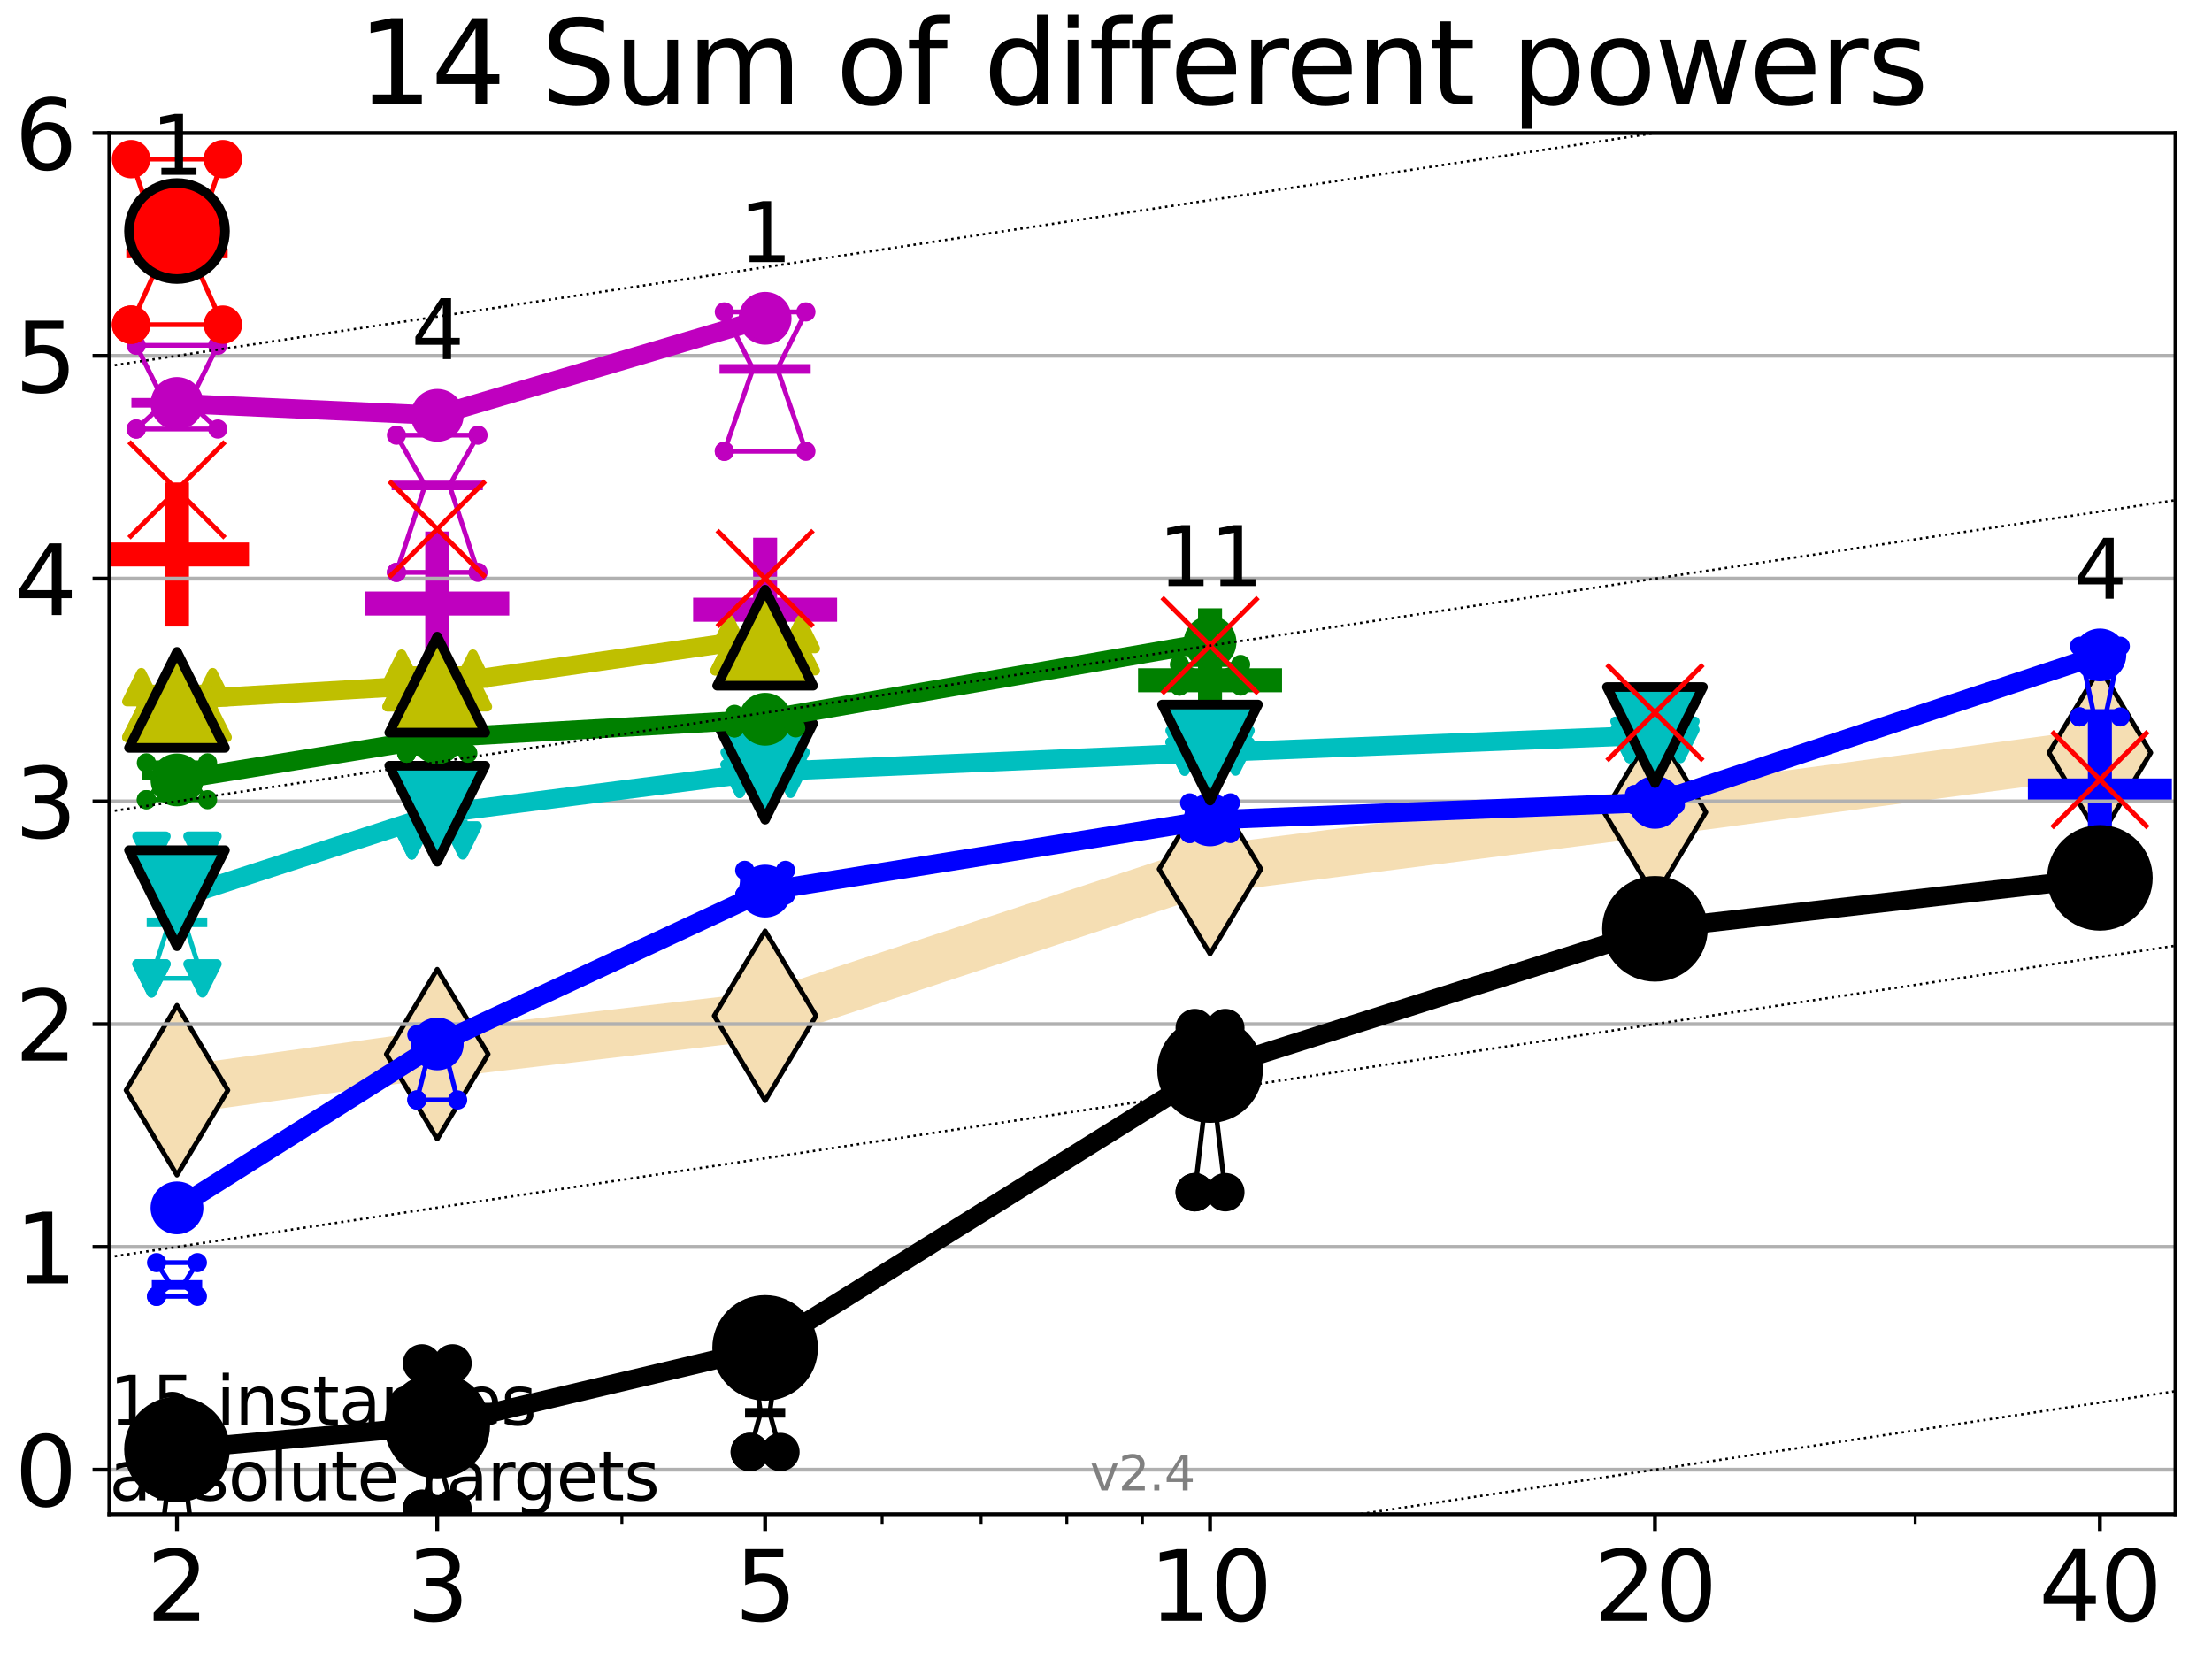 <?xml version="1.0" encoding="utf-8" standalone="no"?>
<!DOCTYPE svg PUBLIC "-//W3C//DTD SVG 1.1//EN"
  "http://www.w3.org/Graphics/SVG/1.1/DTD/svg11.dtd">
<svg height="345.6pt" version="1.1" viewBox="0 0 460.8 345.6" width="460.8pt" xmlns="http://www.w3.org/2000/svg" xmlns:xlink="http://www.w3.org/1999/xlink">
 <defs>
  <style type="text/css">*{stroke-linecap:butt;stroke-linejoin:round;}</style>
 </defs>
 <g id="figure_1">
  <g id="patch_1">
   <path d="M 0 345.6 
L 460.8 345.6 
L 460.8 0 
L 0 0 
z
" style="fill:#ffffff;"/>
  </g>
  <g id="axes_1">
   <g id="patch_2">
    <path d="M 22.78 315.44 
L 453.192 315.44 
L 453.192 27.72 
L 22.78 27.72 
z
" style="fill:#ffffff;"/>
   </g>
   <g id="line2d_1">
    <path clip-path="url(#p8ab094d98b)" d="M 36.868 227.115 
L 91.085 219.597 
L 159.39 211.609 
L 252.074 181.047 
L 344.758 169.209 
L 437.443 156.807 
" style="fill:none;stroke:#f5deb3;stroke-linecap:square;stroke-width:10;"/>
    <defs>
     <path d="M -0 17.678 
L 10.607 0 
L 0 -17.678 
L -10.607 -0 
z
" id="m6405d4b788" style="stroke:#000000;stroke-linejoin:miter;"/>
    </defs>
    <g clip-path="url(#p8ab094d98b)">
     <use style="fill:#f5deb3;stroke:#000000;stroke-linejoin:miter;" x="36.868" xlink:href="#m6405d4b788" y="227.115"/>
     <use style="fill:#f5deb3;stroke:#000000;stroke-linejoin:miter;" x="91.085" xlink:href="#m6405d4b788" y="219.597"/>
     <use style="fill:#f5deb3;stroke:#000000;stroke-linejoin:miter;" x="159.39" xlink:href="#m6405d4b788" y="211.609"/>
     <use style="fill:#f5deb3;stroke:#000000;stroke-linejoin:miter;" x="252.074" xlink:href="#m6405d4b788" y="181.047"/>
     <use style="fill:#f5deb3;stroke:#000000;stroke-linejoin:miter;" x="344.758" xlink:href="#m6405d4b788" y="169.209"/>
     <use style="fill:#f5deb3;stroke:#000000;stroke-linejoin:miter;" x="437.443" xlink:href="#m6405d4b788" y="156.807"/>
    </g>
   </g>
   <g id="line2d_2">
    <defs>
     <path d="M -15 0 
L 15 0 
M 0 15 
L 0 -15 
" id="m0dfcd6b14d" style="stroke:#0000ff;stroke-width:5;"/>
    </defs>
    <g clip-path="url(#p8ab094d98b)">
     <use style="fill:#0000ff;stroke:#0000ff;stroke-width:5;" x="437.443" xlink:href="#m0dfcd6b14d" y="164.67"/>
    </g>
   </g>
   <g id="line2d_3">
    <defs>
     <path d="M -15 0 
L 15 0 
M 0 15 
L 0 -15 
" id="m4ac63cbee7" style="stroke:#008000;stroke-width:5;"/>
    </defs>
    <g clip-path="url(#p8ab094d98b)">
     <use style="fill:#008000;stroke:#008000;stroke-width:5;" x="252.074" xlink:href="#m4ac63cbee7" y="141.713"/>
    </g>
   </g>
   <g id="line2d_4">
    <defs>
     <path d="M -15 0 
L 15 0 
M 0 15 
L 0 -15 
" id="m37eab7813c" style="stroke:#bf00bf;stroke-width:5;"/>
    </defs>
    <g clip-path="url(#p8ab094d98b)">
     <use style="fill:#bf00bf;stroke:#bf00bf;stroke-width:5;" x="159.39" xlink:href="#m37eab7813c" y="127.015"/>
    </g>
   </g>
   <g id="line2d_5">
    <defs>
     <path d="M -15 0 
L 15 0 
M 0 15 
L 0 -15 
" id="m97ee7d093b" style="stroke:#ff0000;stroke-width:5;"/>
    </defs>
    <g clip-path="url(#p8ab094d98b)">
     <use style="fill:#ff0000;stroke:#ff0000;stroke-width:5;" x="36.868" xlink:href="#m97ee7d093b" y="115.507"/>
    </g>
   </g>
   <g id="line2d_6">
    <g clip-path="url(#p8ab094d98b)">
     <use style="fill:#bf00bf;stroke:#bf00bf;stroke-width:5;" x="91.085" xlink:href="#m37eab7813c" y="125.726"/>
    </g>
   </g>
   <g id="matplotlib.axis_1">
    <g id="xtick_1">
     <g id="line2d_7">
      <defs>
       <path d="M 0 0 
L 0 3.5 
" id="mbdb9864f58" style="stroke:#000000;stroke-width:0.8;"/>
      </defs>
      <g>
       <use style="stroke:#000000;stroke-width:0.8;" x="36.868" xlink:href="#mbdb9864f58" y="315.44"/>
      </g>
     </g>
     <g id="text_1">
      <!-- 2 -->
      <g transform="translate(30.506 337.637)scale(0.2 -0.2)">
       <defs>
        <path d="M 1228 531 
L 3431 531 
L 3431 0 
L 469 0 
L 469 531 
Q 828 903 1448 1529 
Q 2069 2156 2228 2338 
Q 2531 2678 2651 2914 
Q 2772 3150 2772 3378 
Q 2772 3750 2511 3984 
Q 2250 4219 1831 4219 
Q 1534 4219 1204 4116 
Q 875 4013 500 3803 
L 500 4441 
Q 881 4594 1212 4672 
Q 1544 4750 1819 4750 
Q 2544 4750 2975 4387 
Q 3406 4025 3406 3419 
Q 3406 3131 3298 2873 
Q 3191 2616 2906 2266 
Q 2828 2175 2409 1742 
Q 1991 1309 1228 531 
z
" id="DejaVuSans-32" transform="scale(0.016)"/>
       </defs>
       <use xlink:href="#DejaVuSans-32"/>
      </g>
     </g>
    </g>
    <g id="xtick_2">
     <g id="line2d_8">
      <g>
       <use style="stroke:#000000;stroke-width:0.8;" x="91.085" xlink:href="#mbdb9864f58" y="315.44"/>
      </g>
     </g>
     <g id="text_2">
      <!-- 3 -->
      <g transform="translate(84.723 337.637)scale(0.2 -0.2)">
       <defs>
        <path d="M 2597 2516 
Q 3050 2419 3304 2112 
Q 3559 1806 3559 1356 
Q 3559 666 3084 287 
Q 2609 -91 1734 -91 
Q 1441 -91 1130 -33 
Q 819 25 488 141 
L 488 750 
Q 750 597 1062 519 
Q 1375 441 1716 441 
Q 2309 441 2620 675 
Q 2931 909 2931 1356 
Q 2931 1769 2642 2001 
Q 2353 2234 1838 2234 
L 1294 2234 
L 1294 2753 
L 1863 2753 
Q 2328 2753 2575 2939 
Q 2822 3125 2822 3475 
Q 2822 3834 2567 4026 
Q 2313 4219 1838 4219 
Q 1578 4219 1281 4162 
Q 984 4106 628 3988 
L 628 4550 
Q 988 4650 1302 4700 
Q 1616 4750 1894 4750 
Q 2613 4750 3031 4423 
Q 3450 4097 3450 3541 
Q 3450 3153 3228 2886 
Q 3006 2619 2597 2516 
z
" id="DejaVuSans-33" transform="scale(0.016)"/>
       </defs>
       <use xlink:href="#DejaVuSans-33"/>
      </g>
     </g>
    </g>
    <g id="xtick_3">
     <g id="line2d_9">
      <g>
       <use style="stroke:#000000;stroke-width:0.8;" x="159.39" xlink:href="#mbdb9864f58" y="315.44"/>
      </g>
     </g>
     <g id="text_3">
      <!-- 5 -->
      <g transform="translate(153.028 337.637)scale(0.2 -0.2)">
       <defs>
        <path d="M 691 4666 
L 3169 4666 
L 3169 4134 
L 1269 4134 
L 1269 2991 
Q 1406 3038 1543 3061 
Q 1681 3084 1819 3084 
Q 2600 3084 3056 2656 
Q 3513 2228 3513 1497 
Q 3513 744 3044 326 
Q 2575 -91 1722 -91 
Q 1428 -91 1123 -41 
Q 819 9 494 109 
L 494 744 
Q 775 591 1075 516 
Q 1375 441 1709 441 
Q 2250 441 2565 725 
Q 2881 1009 2881 1497 
Q 2881 1984 2565 2268 
Q 2250 2553 1709 2553 
Q 1456 2553 1204 2497 
Q 953 2441 691 2322 
L 691 4666 
z
" id="DejaVuSans-35" transform="scale(0.016)"/>
       </defs>
       <use xlink:href="#DejaVuSans-35"/>
      </g>
     </g>
    </g>
    <g id="xtick_4">
     <g id="line2d_10">
      <g>
       <use style="stroke:#000000;stroke-width:0.8;" x="252.074" xlink:href="#mbdb9864f58" y="315.44"/>
      </g>
     </g>
     <g id="text_4">
      <!-- 10 -->
      <g transform="translate(239.349 337.637)scale(0.2 -0.2)">
       <defs>
        <path d="M 794 531 
L 1825 531 
L 1825 4091 
L 703 3866 
L 703 4441 
L 1819 4666 
L 2450 4666 
L 2450 531 
L 3481 531 
L 3481 0 
L 794 0 
L 794 531 
z
" id="DejaVuSans-31" transform="scale(0.016)"/>
        <path d="M 2034 4250 
Q 1547 4250 1301 3770 
Q 1056 3291 1056 2328 
Q 1056 1369 1301 889 
Q 1547 409 2034 409 
Q 2525 409 2770 889 
Q 3016 1369 3016 2328 
Q 3016 3291 2770 3770 
Q 2525 4250 2034 4250 
z
M 2034 4750 
Q 2819 4750 3233 4129 
Q 3647 3509 3647 2328 
Q 3647 1150 3233 529 
Q 2819 -91 2034 -91 
Q 1250 -91 836 529 
Q 422 1150 422 2328 
Q 422 3509 836 4129 
Q 1250 4750 2034 4750 
z
" id="DejaVuSans-30" transform="scale(0.016)"/>
       </defs>
       <use xlink:href="#DejaVuSans-31"/>
       <use x="63.623" xlink:href="#DejaVuSans-30"/>
      </g>
     </g>
    </g>
    <g id="xtick_5">
     <g id="line2d_11">
      <g>
       <use style="stroke:#000000;stroke-width:0.8;" x="344.758" xlink:href="#mbdb9864f58" y="315.44"/>
      </g>
     </g>
     <g id="text_5">
      <!-- 20 -->
      <g transform="translate(332.033 337.637)scale(0.2 -0.2)">
       <use xlink:href="#DejaVuSans-32"/>
       <use x="63.623" xlink:href="#DejaVuSans-30"/>
      </g>
     </g>
    </g>
    <g id="xtick_6">
     <g id="line2d_12">
      <g>
       <use style="stroke:#000000;stroke-width:0.8;" x="437.443" xlink:href="#mbdb9864f58" y="315.44"/>
      </g>
     </g>
     <g id="text_6">
      <!-- 40 -->
      <g transform="translate(424.718 337.637)scale(0.2 -0.2)">
       <defs>
        <path d="M 2419 4116 
L 825 1625 
L 2419 1625 
L 2419 4116 
z
M 2253 4666 
L 3047 4666 
L 3047 1625 
L 3713 1625 
L 3713 1100 
L 3047 1100 
L 3047 0 
L 2419 0 
L 2419 1100 
L 313 1100 
L 313 1709 
L 2253 4666 
z
" id="DejaVuSans-34" transform="scale(0.016)"/>
       </defs>
       <use xlink:href="#DejaVuSans-34"/>
       <use x="63.623" xlink:href="#DejaVuSans-30"/>
      </g>
     </g>
    </g>
    <g id="xtick_7">
     <g id="line2d_13">
      <defs>
       <path d="M 0 0 
L 0 2 
" id="m3730d2a357" style="stroke:#000000;stroke-width:0.6;"/>
      </defs>
      <g>
       <use style="stroke:#000000;stroke-width:0.6;" x="129.552" xlink:href="#m3730d2a357" y="315.44"/>
      </g>
     </g>
    </g>
    <g id="xtick_8">
     <g id="line2d_14">
      <g>
       <use style="stroke:#000000;stroke-width:0.6;" x="183.769" xlink:href="#m3730d2a357" y="315.44"/>
      </g>
     </g>
    </g>
    <g id="xtick_9">
     <g id="line2d_15">
      <g>
       <use style="stroke:#000000;stroke-width:0.6;" x="204.381" xlink:href="#m3730d2a357" y="315.44"/>
      </g>
     </g>
    </g>
    <g id="xtick_10">
     <g id="line2d_16">
      <g>
       <use style="stroke:#000000;stroke-width:0.6;" x="222.237" xlink:href="#m3730d2a357" y="315.44"/>
      </g>
     </g>
    </g>
    <g id="xtick_11">
     <g id="line2d_17">
      <g>
       <use style="stroke:#000000;stroke-width:0.6;" x="237.986" xlink:href="#m3730d2a357" y="315.44"/>
      </g>
     </g>
    </g>
    <g id="xtick_12">
     <g id="line2d_18">
      <g>
       <use style="stroke:#000000;stroke-width:0.6;" x="398.975" xlink:href="#m3730d2a357" y="315.44"/>
      </g>
     </g>
    </g>
   </g>
   <g id="matplotlib.axis_2">
    <g id="ytick_1">
     <g id="line2d_19">
      <path clip-path="url(#p8ab094d98b)" d="M 22.78 306.159 
L 453.192 306.159 
" style="fill:none;stroke:#b0b0b0;stroke-linecap:square;stroke-width:0.8;"/>
     </g>
     <g id="line2d_20">
      <defs>
       <path d="M 0 0 
L -3.5 0 
" id="m0bf07af1f4" style="stroke:#000000;stroke-width:0.8;"/>
      </defs>
      <g>
       <use style="stroke:#000000;stroke-width:0.8;" x="22.78" xlink:href="#m0bf07af1f4" y="306.159"/>
      </g>
     </g>
     <g id="text_7">
      <!-- 0 -->
      <g transform="translate(3.055 313.757)scale(0.2 -0.2)">
       <use xlink:href="#DejaVuSans-30"/>
      </g>
     </g>
    </g>
    <g id="ytick_2">
     <g id="line2d_21">
      <path clip-path="url(#p8ab094d98b)" d="M 22.78 259.752 
L 453.192 259.752 
" style="fill:none;stroke:#b0b0b0;stroke-linecap:square;stroke-width:0.8;"/>
     </g>
     <g id="line2d_22">
      <g>
       <use style="stroke:#000000;stroke-width:0.8;" x="22.78" xlink:href="#m0bf07af1f4" y="259.752"/>
      </g>
     </g>
     <g id="text_8">
      <!-- 1 -->
      <g transform="translate(3.055 267.351)scale(0.2 -0.2)">
       <use xlink:href="#DejaVuSans-31"/>
      </g>
     </g>
    </g>
    <g id="ytick_3">
     <g id="line2d_23">
      <path clip-path="url(#p8ab094d98b)" d="M 22.78 213.346 
L 453.192 213.346 
" style="fill:none;stroke:#b0b0b0;stroke-linecap:square;stroke-width:0.8;"/>
     </g>
     <g id="line2d_24">
      <g>
       <use style="stroke:#000000;stroke-width:0.8;" x="22.78" xlink:href="#m0bf07af1f4" y="213.346"/>
      </g>
     </g>
     <g id="text_9">
      <!-- 2 -->
      <g transform="translate(3.055 220.944)scale(0.2 -0.2)">
       <use xlink:href="#DejaVuSans-32"/>
      </g>
     </g>
    </g>
    <g id="ytick_4">
     <g id="line2d_25">
      <path clip-path="url(#p8ab094d98b)" d="M 22.78 166.939 
L 453.192 166.939 
" style="fill:none;stroke:#b0b0b0;stroke-linecap:square;stroke-width:0.8;"/>
     </g>
     <g id="line2d_26">
      <g>
       <use style="stroke:#000000;stroke-width:0.8;" x="22.78" xlink:href="#m0bf07af1f4" y="166.939"/>
      </g>
     </g>
     <g id="text_10">
      <!-- 3 -->
      <g transform="translate(3.055 174.538)scale(0.2 -0.2)">
       <use xlink:href="#DejaVuSans-33"/>
      </g>
     </g>
    </g>
    <g id="ytick_5">
     <g id="line2d_27">
      <path clip-path="url(#p8ab094d98b)" d="M 22.78 120.533 
L 453.192 120.533 
" style="fill:none;stroke:#b0b0b0;stroke-linecap:square;stroke-width:0.8;"/>
     </g>
     <g id="line2d_28">
      <g>
       <use style="stroke:#000000;stroke-width:0.8;" x="22.78" xlink:href="#m0bf07af1f4" y="120.533"/>
      </g>
     </g>
     <g id="text_11">
      <!-- 4 -->
      <g transform="translate(3.055 128.131)scale(0.2 -0.2)">
       <use xlink:href="#DejaVuSans-34"/>
      </g>
     </g>
    </g>
    <g id="ytick_6">
     <g id="line2d_29">
      <path clip-path="url(#p8ab094d98b)" d="M 22.78 74.126 
L 453.192 74.126 
" style="fill:none;stroke:#b0b0b0;stroke-linecap:square;stroke-width:0.8;"/>
     </g>
     <g id="line2d_30">
      <g>
       <use style="stroke:#000000;stroke-width:0.8;" x="22.78" xlink:href="#m0bf07af1f4" y="74.126"/>
      </g>
     </g>
     <g id="text_12">
      <!-- 5 -->
      <g transform="translate(3.055 81.725)scale(0.2 -0.2)">
       <use xlink:href="#DejaVuSans-35"/>
      </g>
     </g>
    </g>
    <g id="ytick_7">
     <g id="line2d_31">
      <path clip-path="url(#p8ab094d98b)" d="M 22.78 27.72 
L 453.192 27.72 
" style="fill:none;stroke:#b0b0b0;stroke-linecap:square;stroke-width:0.8;"/>
     </g>
     <g id="line2d_32">
      <g>
       <use style="stroke:#000000;stroke-width:0.8;" x="22.78" xlink:href="#m0bf07af1f4" y="27.72"/>
      </g>
     </g>
     <g id="text_13">
      <!-- 6 -->
      <g transform="translate(3.055 35.318)scale(0.2 -0.2)">
       <defs>
        <path d="M 2113 2584 
Q 1688 2584 1439 2293 
Q 1191 2003 1191 1497 
Q 1191 994 1439 701 
Q 1688 409 2113 409 
Q 2538 409 2786 701 
Q 3034 994 3034 1497 
Q 3034 2003 2786 2293 
Q 2538 2584 2113 2584 
z
M 3366 4563 
L 3366 3988 
Q 3128 4100 2886 4159 
Q 2644 4219 2406 4219 
Q 1781 4219 1451 3797 
Q 1122 3375 1075 2522 
Q 1259 2794 1537 2939 
Q 1816 3084 2150 3084 
Q 2853 3084 3261 2657 
Q 3669 2231 3669 1497 
Q 3669 778 3244 343 
Q 2819 -91 2113 -91 
Q 1303 -91 875 529 
Q 447 1150 447 2328 
Q 447 3434 972 4092 
Q 1497 4750 2381 4750 
Q 2619 4750 2861 4703 
Q 3103 4656 3366 4563 
z
" id="DejaVuSans-36" transform="scale(0.016)"/>
       </defs>
       <use xlink:href="#DejaVuSans-36"/>
      </g>
     </g>
    </g>
   </g>
   <g id="line2d_33">
    <path clip-path="url(#p8ab094d98b)" d="M 33.682 320.128 
L 35.912 301.661 
L 33.682 297.987 
L 40.054 297.987 
L 37.824 301.661 
L 40.054 320.128 
L 33.682 320.128 
" style="fill:none;stroke:#000000;stroke-linecap:square;"/>
   </g>
   <g id="line2d_34">
    <path clip-path="url(#p8ab094d98b)" d="M 33.682 320.128 
L 40.054 320.128 
L 40.054 297.987 
L 33.682 297.987 
L 33.682 320.128 
" style="fill:none;"/>
    <defs>
     <path d="M 0 3 
C 0.796 3 1.559 2.684 2.121 2.121 
C 2.684 1.559 3 0.796 3 0 
C 3 -0.796 2.684 -1.559 2.121 -2.121 
C 1.559 -2.684 0.796 -3 0 -3 
C -0.796 -3 -1.559 -2.684 -2.121 -2.121 
C -2.684 -1.559 -3 -0.796 -3 0 
C -3 0.796 -2.684 1.559 -2.121 2.121 
C -1.559 2.684 -0.796 3 0 3 
z
" id="m93f0d79bf9" style="stroke:#000000;stroke-width:2;"/>
    </defs>
    <g clip-path="url(#p8ab094d98b)">
     <use style="stroke:#000000;stroke-width:2;" x="33.682" xlink:href="#m93f0d79bf9" y="320.128"/>
     <use style="stroke:#000000;stroke-width:2;" x="40.054" xlink:href="#m93f0d79bf9" y="320.128"/>
     <use style="stroke:#000000;stroke-width:2;" x="40.054" xlink:href="#m93f0d79bf9" y="297.987"/>
     <use style="stroke:#000000;stroke-width:2;" x="33.682" xlink:href="#m93f0d79bf9" y="297.987"/>
     <use style="stroke:#000000;stroke-width:2;" x="33.682" xlink:href="#m93f0d79bf9" y="320.128"/>
    </g>
   </g>
   <g id="line2d_35">
    <path clip-path="url(#p8ab094d98b)" d="M 33.682 301.661 
L 40.054 301.661 
" style="fill:none;stroke:#000000;stroke-linecap:square;stroke-width:2;"/>
   </g>
   <g id="line2d_36">
    <path clip-path="url(#p8ab094d98b)" d="M 87.899 314.33 
L 90.129 306.159 
L 87.899 284.017 
L 94.271 284.017 
L 92.041 306.159 
L 94.271 314.33 
L 87.899 314.33 
" style="fill:none;stroke:#000000;stroke-linecap:square;"/>
   </g>
   <g id="line2d_37">
    <path clip-path="url(#p8ab094d98b)" d="M 87.899 314.33 
L 94.271 314.33 
L 94.271 284.017 
L 87.899 284.017 
L 87.899 314.33 
" style="fill:none;"/>
    <g clip-path="url(#p8ab094d98b)">
     <use style="stroke:#000000;stroke-width:2;" x="87.899" xlink:href="#m93f0d79bf9" y="314.33"/>
     <use style="stroke:#000000;stroke-width:2;" x="94.271" xlink:href="#m93f0d79bf9" y="314.33"/>
     <use style="stroke:#000000;stroke-width:2;" x="94.271" xlink:href="#m93f0d79bf9" y="284.017"/>
     <use style="stroke:#000000;stroke-width:2;" x="87.899" xlink:href="#m93f0d79bf9" y="284.017"/>
     <use style="stroke:#000000;stroke-width:2;" x="87.899" xlink:href="#m93f0d79bf9" y="314.33"/>
    </g>
   </g>
   <g id="line2d_38">
    <path clip-path="url(#p8ab094d98b)" d="M 87.899 306.159 
L 94.271 306.159 
" style="fill:none;stroke:#000000;stroke-linecap:square;stroke-width:2;"/>
   </g>
   <g id="line2d_39">
    <path clip-path="url(#p8ab094d98b)" d="M 156.204 302.484 
L 158.434 294.312 
L 156.204 278.219 
L 162.576 278.219 
L 160.346 294.312 
L 162.576 302.484 
L 156.204 302.484 
" style="fill:none;stroke:#000000;stroke-linecap:square;"/>
   </g>
   <g id="line2d_40">
    <path clip-path="url(#p8ab094d98b)" d="M 156.204 302.484 
L 162.576 302.484 
L 162.576 278.219 
L 156.204 278.219 
L 156.204 302.484 
" style="fill:none;"/>
    <g clip-path="url(#p8ab094d98b)">
     <use style="stroke:#000000;stroke-width:2;" x="156.204" xlink:href="#m93f0d79bf9" y="302.484"/>
     <use style="stroke:#000000;stroke-width:2;" x="162.576" xlink:href="#m93f0d79bf9" y="302.484"/>
     <use style="stroke:#000000;stroke-width:2;" x="162.576" xlink:href="#m93f0d79bf9" y="278.219"/>
     <use style="stroke:#000000;stroke-width:2;" x="156.204" xlink:href="#m93f0d79bf9" y="278.219"/>
     <use style="stroke:#000000;stroke-width:2;" x="156.204" xlink:href="#m93f0d79bf9" y="302.484"/>
    </g>
   </g>
   <g id="line2d_41">
    <path clip-path="url(#p8ab094d98b)" d="M 156.204 294.312 
L 162.576 294.312 
" style="fill:none;stroke:#000000;stroke-linecap:square;stroke-width:2;"/>
   </g>
   <g id="line2d_42">
    <path clip-path="url(#p8ab094d98b)" d="M 248.888 248.359 
L 251.118 229.372 
L 248.888 214.169 
L 255.26 214.169 
L 253.03 229.372 
L 255.26 248.359 
L 248.888 248.359 
" style="fill:none;stroke:#000000;stroke-linecap:square;"/>
   </g>
   <g id="line2d_43">
    <path clip-path="url(#p8ab094d98b)" d="M 248.888 248.359 
L 255.26 248.359 
L 255.26 214.169 
L 248.888 214.169 
L 248.888 248.359 
" style="fill:none;"/>
    <g clip-path="url(#p8ab094d98b)">
     <use style="stroke:#000000;stroke-width:2;" x="248.888" xlink:href="#m93f0d79bf9" y="248.359"/>
     <use style="stroke:#000000;stroke-width:2;" x="255.26" xlink:href="#m93f0d79bf9" y="248.359"/>
     <use style="stroke:#000000;stroke-width:2;" x="255.26" xlink:href="#m93f0d79bf9" y="214.169"/>
     <use style="stroke:#000000;stroke-width:2;" x="248.888" xlink:href="#m93f0d79bf9" y="214.169"/>
     <use style="stroke:#000000;stroke-width:2;" x="248.888" xlink:href="#m93f0d79bf9" y="248.359"/>
    </g>
   </g>
   <g id="line2d_44">
    <path clip-path="url(#p8ab094d98b)" d="M 248.888 229.372 
L 255.26 229.372 
" style="fill:none;stroke:#000000;stroke-linecap:square;stroke-width:2;"/>
   </g>
   <g id="line2d_45">
    <path clip-path="url(#p8ab094d98b)" d="M 341.572 196.302 
L 343.803 192.045 
L 341.572 190.237 
L 347.945 190.237 
L 345.714 192.045 
L 347.945 196.302 
L 341.572 196.302 
" style="fill:none;stroke:#000000;stroke-linecap:square;"/>
   </g>
   <g id="line2d_46">
    <path clip-path="url(#p8ab094d98b)" d="M 341.572 196.302 
L 347.945 196.302 
L 347.945 190.237 
L 341.572 190.237 
L 341.572 196.302 
" style="fill:none;"/>
    <g clip-path="url(#p8ab094d98b)">
     <use style="stroke:#000000;stroke-width:2;" x="341.572" xlink:href="#m93f0d79bf9" y="196.302"/>
     <use style="stroke:#000000;stroke-width:2;" x="347.945" xlink:href="#m93f0d79bf9" y="196.302"/>
     <use style="stroke:#000000;stroke-width:2;" x="347.945" xlink:href="#m93f0d79bf9" y="190.237"/>
     <use style="stroke:#000000;stroke-width:2;" x="341.572" xlink:href="#m93f0d79bf9" y="190.237"/>
     <use style="stroke:#000000;stroke-width:2;" x="341.572" xlink:href="#m93f0d79bf9" y="196.302"/>
    </g>
   </g>
   <g id="line2d_47">
    <path clip-path="url(#p8ab094d98b)" d="M 341.572 192.045 
L 347.945 192.045 
" style="fill:none;stroke:#000000;stroke-linecap:square;stroke-width:2;"/>
   </g>
   <g id="line2d_48">
    <path clip-path="url(#p8ab094d98b)" d="M 434.257 185.158 
L 436.487 184.113 
L 434.257 181.88 
L 440.629 181.88 
L 438.398 184.113 
L 440.629 185.158 
L 434.257 185.158 
" style="fill:none;stroke:#000000;stroke-linecap:square;"/>
   </g>
   <g id="line2d_49">
    <path clip-path="url(#p8ab094d98b)" d="M 434.257 185.158 
L 440.629 185.158 
L 440.629 181.88 
L 434.257 181.88 
L 434.257 185.158 
" style="fill:none;"/>
    <g clip-path="url(#p8ab094d98b)">
     <use style="stroke:#000000;stroke-width:2;" x="434.257" xlink:href="#m93f0d79bf9" y="185.158"/>
     <use style="stroke:#000000;stroke-width:2;" x="440.629" xlink:href="#m93f0d79bf9" y="185.158"/>
     <use style="stroke:#000000;stroke-width:2;" x="440.629" xlink:href="#m93f0d79bf9" y="181.88"/>
     <use style="stroke:#000000;stroke-width:2;" x="434.257" xlink:href="#m93f0d79bf9" y="181.88"/>
     <use style="stroke:#000000;stroke-width:2;" x="434.257" xlink:href="#m93f0d79bf9" y="185.158"/>
    </g>
   </g>
   <g id="line2d_50">
    <path clip-path="url(#p8ab094d98b)" d="M 434.257 184.113 
L 440.629 184.113 
" style="fill:none;stroke:#000000;stroke-linecap:square;stroke-width:2;"/>
   </g>
   <g id="line2d_51">
    <path clip-path="url(#p8ab094d98b)" d="M 36.868 301.932 
L 91.085 296.968 
" style="fill:none;stroke:#000000;stroke-linecap:square;stroke-width:4;"/>
   </g>
   <g id="line2d_52">
    <path clip-path="url(#p8ab094d98b)" d="M 91.085 296.968 
L 159.39 280.796 
" style="fill:none;stroke:#000000;stroke-linecap:square;stroke-width:4;"/>
   </g>
   <g id="line2d_53">
    <path clip-path="url(#p8ab094d98b)" d="M 159.39 280.796 
L 252.074 222.913 
" style="fill:none;stroke:#000000;stroke-linecap:square;stroke-width:4;"/>
   </g>
   <g id="line2d_54">
    <path clip-path="url(#p8ab094d98b)" d="M 252.074 222.913 
L 344.758 193.49 
" style="fill:none;stroke:#000000;stroke-linecap:square;stroke-width:4;"/>
   </g>
   <g id="line2d_55">
    <path clip-path="url(#p8ab094d98b)" d="M 344.758 193.49 
L 437.443 182.875 
" style="fill:none;stroke:#000000;stroke-linecap:square;stroke-width:4;"/>
   </g>
   <g id="line2d_56">
    <path clip-path="url(#p8ab094d98b)" d="M 36.868 301.932 
L 91.085 296.968 
L 159.39 280.796 
L 252.074 222.913 
L 344.758 193.49 
L 437.443 182.875 
" style="fill:none;"/>
    <defs>
     <path d="M 0 10 
C 2.652 10 5.196 8.946 7.071 7.071 
C 8.946 5.196 10 2.652 10 0 
C 10 -2.652 8.946 -5.196 7.071 -7.071 
C 5.196 -8.946 2.652 -10 0 -10 
C -2.652 -10 -5.196 -8.946 -7.071 -7.071 
C -8.946 -5.196 -10 -2.652 -10 0 
C -10 2.652 -8.946 5.196 -7.071 7.071 
C -5.196 8.946 -2.652 10 0 10 
z
" id="m99eb541189" style="stroke:#000000;stroke-width:2;"/>
    </defs>
    <g clip-path="url(#p8ab094d98b)">
     <use style="stroke:#000000;stroke-width:2;" x="36.868" xlink:href="#m99eb541189" y="301.932"/>
     <use style="stroke:#000000;stroke-width:2;" x="91.085" xlink:href="#m99eb541189" y="296.968"/>
     <use style="stroke:#000000;stroke-width:2;" x="159.39" xlink:href="#m99eb541189" y="280.796"/>
     <use style="stroke:#000000;stroke-width:2;" x="252.074" xlink:href="#m99eb541189" y="222.913"/>
     <use style="stroke:#000000;stroke-width:2;" x="344.758" xlink:href="#m99eb541189" y="193.49"/>
     <use style="stroke:#000000;stroke-width:2;" x="437.443" xlink:href="#m99eb541189" y="182.875"/>
    </g>
   </g>
   <g id="line2d_57">
    <path clip-path="url(#p8ab094d98b)" d="M 32.62 270.047 
L 35.594 267.674 
L 32.62 263.028 
L 41.116 263.028 
L 38.143 267.674 
L 41.116 270.047 
L 32.62 270.047 
" style="fill:none;stroke:#0000ff;stroke-linecap:square;"/>
   </g>
   <g id="line2d_58">
    <path clip-path="url(#p8ab094d98b)" d="M 32.62 270.047 
L 41.116 270.047 
L 41.116 263.028 
L 32.62 263.028 
L 32.62 270.047 
" style="fill:none;"/>
    <defs>
     <path d="M 0 1.5 
C 0.398 1.5 0.779 1.342 1.061 1.061 
C 1.342 0.779 1.5 0.398 1.5 0 
C 1.5 -0.398 1.342 -0.779 1.061 -1.061 
C 0.779 -1.342 0.398 -1.5 0 -1.5 
C -0.398 -1.5 -0.779 -1.342 -1.061 -1.061 
C -1.342 -0.779 -1.5 -0.398 -1.5 0 
C -1.5 0.398 -1.342 0.779 -1.061 1.061 
C -0.779 1.342 -0.398 1.5 0 1.5 
z
" id="mf11985c902" style="stroke:#0000ff;"/>
    </defs>
    <g clip-path="url(#p8ab094d98b)">
     <use style="fill:#0000ff;stroke:#0000ff;" x="32.62" xlink:href="#mf11985c902" y="270.047"/>
     <use style="fill:#0000ff;stroke:#0000ff;" x="41.116" xlink:href="#mf11985c902" y="270.047"/>
     <use style="fill:#0000ff;stroke:#0000ff;" x="41.116" xlink:href="#mf11985c902" y="263.028"/>
     <use style="fill:#0000ff;stroke:#0000ff;" x="32.62" xlink:href="#mf11985c902" y="263.028"/>
     <use style="fill:#0000ff;stroke:#0000ff;" x="32.62" xlink:href="#mf11985c902" y="270.047"/>
    </g>
   </g>
   <g id="line2d_59">
    <path clip-path="url(#p8ab094d98b)" d="M 32.62 267.674 
L 41.116 267.674 
" style="fill:none;stroke:#0000ff;stroke-linecap:square;stroke-width:2;"/>
   </g>
   <g id="line2d_60">
    <path clip-path="url(#p8ab094d98b)" d="M 86.837 229.143 
L 89.811 217.551 
L 86.837 215.544 
L 95.333 215.544 
L 92.359 217.551 
L 95.333 229.143 
L 86.837 229.143 
" style="fill:none;stroke:#0000ff;stroke-linecap:square;"/>
   </g>
   <g id="line2d_61">
    <path clip-path="url(#p8ab094d98b)" d="M 86.837 229.143 
L 95.333 229.143 
L 95.333 215.544 
L 86.837 215.544 
L 86.837 229.143 
" style="fill:none;"/>
    <g clip-path="url(#p8ab094d98b)">
     <use style="fill:#0000ff;stroke:#0000ff;" x="86.837" xlink:href="#mf11985c902" y="229.143"/>
     <use style="fill:#0000ff;stroke:#0000ff;" x="95.333" xlink:href="#mf11985c902" y="229.143"/>
     <use style="fill:#0000ff;stroke:#0000ff;" x="95.333" xlink:href="#mf11985c902" y="215.544"/>
     <use style="fill:#0000ff;stroke:#0000ff;" x="86.837" xlink:href="#mf11985c902" y="215.544"/>
     <use style="fill:#0000ff;stroke:#0000ff;" x="86.837" xlink:href="#mf11985c902" y="229.143"/>
    </g>
   </g>
   <g id="line2d_62">
    <path clip-path="url(#p8ab094d98b)" d="M 86.837 217.551 
L 95.333 217.551 
" style="fill:none;stroke:#0000ff;stroke-linecap:square;stroke-width:2;"/>
   </g>
   <g id="line2d_63">
    <path clip-path="url(#p8ab094d98b)" d="M 155.142 186.451 
L 158.116 183.563 
L 155.142 181.308 
L 163.638 181.308 
L 160.665 183.563 
L 163.638 186.451 
L 155.142 186.451 
" style="fill:none;stroke:#0000ff;stroke-linecap:square;"/>
   </g>
   <g id="line2d_64">
    <path clip-path="url(#p8ab094d98b)" d="M 155.142 186.451 
L 163.638 186.451 
L 163.638 181.308 
L 155.142 181.308 
L 155.142 186.451 
" style="fill:none;"/>
    <g clip-path="url(#p8ab094d98b)">
     <use style="fill:#0000ff;stroke:#0000ff;" x="155.142" xlink:href="#mf11985c902" y="186.451"/>
     <use style="fill:#0000ff;stroke:#0000ff;" x="163.638" xlink:href="#mf11985c902" y="186.451"/>
     <use style="fill:#0000ff;stroke:#0000ff;" x="163.638" xlink:href="#mf11985c902" y="181.308"/>
     <use style="fill:#0000ff;stroke:#0000ff;" x="155.142" xlink:href="#mf11985c902" y="181.308"/>
     <use style="fill:#0000ff;stroke:#0000ff;" x="155.142" xlink:href="#mf11985c902" y="186.451"/>
    </g>
   </g>
   <g id="line2d_65">
    <path clip-path="url(#p8ab094d98b)" d="M 155.142 183.563 
L 163.638 183.563 
" style="fill:none;stroke:#0000ff;stroke-linecap:square;stroke-width:2;"/>
   </g>
   <g id="line2d_66">
    <path clip-path="url(#p8ab094d98b)" d="M 247.826 173.633 
L 250.8 169.667 
L 247.826 167.252 
L 256.322 167.252 
L 253.349 169.667 
L 256.322 173.633 
L 247.826 173.633 
" style="fill:none;stroke:#0000ff;stroke-linecap:square;"/>
   </g>
   <g id="line2d_67">
    <path clip-path="url(#p8ab094d98b)" d="M 247.826 173.633 
L 256.322 173.633 
L 256.322 167.252 
L 247.826 167.252 
L 247.826 173.633 
" style="fill:none;"/>
    <g clip-path="url(#p8ab094d98b)">
     <use style="fill:#0000ff;stroke:#0000ff;" x="247.826" xlink:href="#mf11985c902" y="173.633"/>
     <use style="fill:#0000ff;stroke:#0000ff;" x="256.322" xlink:href="#mf11985c902" y="173.633"/>
     <use style="fill:#0000ff;stroke:#0000ff;" x="256.322" xlink:href="#mf11985c902" y="167.252"/>
     <use style="fill:#0000ff;stroke:#0000ff;" x="247.826" xlink:href="#mf11985c902" y="167.252"/>
     <use style="fill:#0000ff;stroke:#0000ff;" x="247.826" xlink:href="#mf11985c902" y="173.633"/>
    </g>
   </g>
   <g id="line2d_68">
    <path clip-path="url(#p8ab094d98b)" d="M 247.826 169.667 
L 256.322 169.667 
" style="fill:none;stroke:#0000ff;stroke-linecap:square;stroke-width:2;"/>
   </g>
   <g id="line2d_69">
    <path clip-path="url(#p8ab094d98b)" d="M 340.51 167.701 
L 343.484 166.668 
L 340.51 165.506 
L 349.007 165.506 
L 346.033 166.668 
L 349.007 167.701 
L 340.51 167.701 
" style="fill:none;stroke:#0000ff;stroke-linecap:square;"/>
   </g>
   <g id="line2d_70">
    <path clip-path="url(#p8ab094d98b)" d="M 340.51 167.701 
L 349.007 167.701 
L 349.007 165.506 
L 340.51 165.506 
L 340.51 167.701 
" style="fill:none;"/>
    <g clip-path="url(#p8ab094d98b)">
     <use style="fill:#0000ff;stroke:#0000ff;" x="340.51" xlink:href="#mf11985c902" y="167.701"/>
     <use style="fill:#0000ff;stroke:#0000ff;" x="349.007" xlink:href="#mf11985c902" y="167.701"/>
     <use style="fill:#0000ff;stroke:#0000ff;" x="349.007" xlink:href="#mf11985c902" y="165.506"/>
     <use style="fill:#0000ff;stroke:#0000ff;" x="340.51" xlink:href="#mf11985c902" y="165.506"/>
     <use style="fill:#0000ff;stroke:#0000ff;" x="340.51" xlink:href="#mf11985c902" y="167.701"/>
    </g>
   </g>
   <g id="line2d_71">
    <path clip-path="url(#p8ab094d98b)" d="M 340.51 166.668 
L 349.007 166.668 
" style="fill:none;stroke:#0000ff;stroke-linecap:square;stroke-width:2;"/>
   </g>
   <g id="line2d_72">
    <path clip-path="url(#p8ab094d98b)" d="M 433.195 149.349 
L 436.168 148.742 
L 433.195 134.624 
L 441.691 134.624 
L 438.717 148.742 
L 441.691 149.349 
L 433.195 149.349 
" style="fill:none;stroke:#0000ff;stroke-linecap:square;"/>
   </g>
   <g id="line2d_73">
    <path clip-path="url(#p8ab094d98b)" d="M 433.195 149.349 
L 441.691 149.349 
L 441.691 134.624 
L 433.195 134.624 
L 433.195 149.349 
" style="fill:none;"/>
    <g clip-path="url(#p8ab094d98b)">
     <use style="fill:#0000ff;stroke:#0000ff;" x="433.195" xlink:href="#mf11985c902" y="149.349"/>
     <use style="fill:#0000ff;stroke:#0000ff;" x="441.691" xlink:href="#mf11985c902" y="149.349"/>
     <use style="fill:#0000ff;stroke:#0000ff;" x="441.691" xlink:href="#mf11985c902" y="134.624"/>
     <use style="fill:#0000ff;stroke:#0000ff;" x="433.195" xlink:href="#mf11985c902" y="134.624"/>
     <use style="fill:#0000ff;stroke:#0000ff;" x="433.195" xlink:href="#mf11985c902" y="149.349"/>
    </g>
   </g>
   <g id="line2d_74">
    <path clip-path="url(#p8ab094d98b)" d="M 433.195 148.742 
L 441.691 148.742 
" style="fill:none;stroke:#0000ff;stroke-linecap:square;stroke-width:2;"/>
   </g>
   <g id="line2d_75">
    <path clip-path="url(#p8ab094d98b)" d="M 36.868 251.625 
L 91.085 217.471 
" style="fill:none;stroke:#0000ff;stroke-linecap:square;stroke-width:4;"/>
   </g>
   <g id="line2d_76">
    <path clip-path="url(#p8ab094d98b)" d="M 91.085 217.471 
L 159.39 185.627 
" style="fill:none;stroke:#0000ff;stroke-linecap:square;stroke-width:4;"/>
   </g>
   <g id="line2d_77">
    <path clip-path="url(#p8ab094d98b)" d="M 159.39 185.627 
L 252.074 170.8 
" style="fill:none;stroke:#0000ff;stroke-linecap:square;stroke-width:4;"/>
   </g>
   <g id="line2d_78">
    <path clip-path="url(#p8ab094d98b)" d="M 252.074 170.8 
L 344.758 167.144 
" style="fill:none;stroke:#0000ff;stroke-linecap:square;stroke-width:4;"/>
   </g>
   <g id="line2d_79">
    <path clip-path="url(#p8ab094d98b)" d="M 344.758 167.144 
L 437.443 136.432 
" style="fill:none;stroke:#0000ff;stroke-linecap:square;stroke-width:4;"/>
   </g>
   <g id="line2d_80">
    <path clip-path="url(#p8ab094d98b)" d="M 36.868 251.625 
L 91.085 217.471 
L 159.39 185.627 
L 252.074 170.8 
L 344.758 167.144 
L 437.443 136.432 
" style="fill:none;"/>
    <defs>
     <path d="M 0 5 
C 1.326 5 2.598 4.473 3.536 3.536 
C 4.473 2.598 5 1.326 5 0 
C 5 -1.326 4.473 -2.598 3.536 -3.536 
C 2.598 -4.473 1.326 -5 0 -5 
C -1.326 -5 -2.598 -4.473 -3.536 -3.536 
C -4.473 -2.598 -5 -1.326 -5 0 
C -5 1.326 -4.473 2.598 -3.536 3.536 
C -2.598 4.473 -1.326 5 0 5 
z
" id="mc1cde59b0d" style="stroke:#0000ff;"/>
    </defs>
    <g clip-path="url(#p8ab094d98b)">
     <use style="fill:#0000ff;stroke:#0000ff;" x="36.868" xlink:href="#mc1cde59b0d" y="251.625"/>
     <use style="fill:#0000ff;stroke:#0000ff;" x="91.085" xlink:href="#mc1cde59b0d" y="217.471"/>
     <use style="fill:#0000ff;stroke:#0000ff;" x="159.39" xlink:href="#mc1cde59b0d" y="185.627"/>
     <use style="fill:#0000ff;stroke:#0000ff;" x="252.074" xlink:href="#mc1cde59b0d" y="170.8"/>
     <use style="fill:#0000ff;stroke:#0000ff;" x="344.758" xlink:href="#mc1cde59b0d" y="167.144"/>
     <use style="fill:#0000ff;stroke:#0000ff;" x="437.443" xlink:href="#mc1cde59b0d" y="136.432"/>
    </g>
   </g>
   <g id="line2d_81">
    <path clip-path="url(#p8ab094d98b)" d="M 31.558 203.81 
L 35.275 192.132 
L 31.558 177.218 
L 42.178 177.218 
L 38.461 192.132 
L 42.178 203.81 
L 31.558 203.81 
" style="fill:none;stroke:#00bfbf;stroke-linecap:square;"/>
   </g>
   <g id="line2d_82">
    <path clip-path="url(#p8ab094d98b)" d="M 31.558 203.81 
L 42.178 203.81 
L 42.178 177.218 
L 31.558 177.218 
L 31.558 203.81 
" style="fill:none;"/>
    <defs>
     <path d="M -0 3 
L 3 -3 
L -3 -3 
z
" id="ma1dd2cc4a3" style="stroke:#00bfbf;stroke-linejoin:miter;stroke-width:2;"/>
    </defs>
    <g clip-path="url(#p8ab094d98b)">
     <use style="fill:#00bfbf;stroke:#00bfbf;stroke-linejoin:miter;stroke-width:2;" x="31.558" xlink:href="#ma1dd2cc4a3" y="203.81"/>
     <use style="fill:#00bfbf;stroke:#00bfbf;stroke-linejoin:miter;stroke-width:2;" x="42.178" xlink:href="#ma1dd2cc4a3" y="203.81"/>
     <use style="fill:#00bfbf;stroke:#00bfbf;stroke-linejoin:miter;stroke-width:2;" x="42.178" xlink:href="#ma1dd2cc4a3" y="177.218"/>
     <use style="fill:#00bfbf;stroke:#00bfbf;stroke-linejoin:miter;stroke-width:2;" x="31.558" xlink:href="#ma1dd2cc4a3" y="177.218"/>
     <use style="fill:#00bfbf;stroke:#00bfbf;stroke-linejoin:miter;stroke-width:2;" x="31.558" xlink:href="#ma1dd2cc4a3" y="203.81"/>
    </g>
   </g>
   <g id="line2d_83">
    <path clip-path="url(#p8ab094d98b)" d="M 31.558 192.132 
L 42.178 192.132 
" style="fill:none;stroke:#00bfbf;stroke-linecap:square;stroke-width:2;"/>
   </g>
   <g id="line2d_84">
    <path clip-path="url(#p8ab094d98b)" d="M 85.775 175.071 
L 89.492 171.763 
L 85.775 162.959 
L 96.395 162.959 
L 92.678 171.763 
L 96.395 175.071 
L 85.775 175.071 
" style="fill:none;stroke:#00bfbf;stroke-linecap:square;"/>
   </g>
   <g id="line2d_85">
    <path clip-path="url(#p8ab094d98b)" d="M 85.775 175.071 
L 96.395 175.071 
L 96.395 162.959 
L 85.775 162.959 
L 85.775 175.071 
" style="fill:none;"/>
    <g clip-path="url(#p8ab094d98b)">
     <use style="fill:#00bfbf;stroke:#00bfbf;stroke-linejoin:miter;stroke-width:2;" x="85.775" xlink:href="#ma1dd2cc4a3" y="175.071"/>
     <use style="fill:#00bfbf;stroke:#00bfbf;stroke-linejoin:miter;stroke-width:2;" x="96.395" xlink:href="#ma1dd2cc4a3" y="175.071"/>
     <use style="fill:#00bfbf;stroke:#00bfbf;stroke-linejoin:miter;stroke-width:2;" x="96.395" xlink:href="#ma1dd2cc4a3" y="162.959"/>
     <use style="fill:#00bfbf;stroke:#00bfbf;stroke-linejoin:miter;stroke-width:2;" x="85.775" xlink:href="#ma1dd2cc4a3" y="162.959"/>
     <use style="fill:#00bfbf;stroke:#00bfbf;stroke-linejoin:miter;stroke-width:2;" x="85.775" xlink:href="#ma1dd2cc4a3" y="175.071"/>
    </g>
   </g>
   <g id="line2d_86">
    <path clip-path="url(#p8ab094d98b)" d="M 85.775 171.763 
L 96.395 171.763 
" style="fill:none;stroke:#00bfbf;stroke-linecap:square;stroke-width:2;"/>
   </g>
   <g id="line2d_87">
    <path clip-path="url(#p8ab094d98b)" d="M 154.08 162.24 
L 157.797 160.991 
L 154.08 159.7 
L 164.7 159.7 
L 160.983 160.991 
L 164.7 162.24 
L 154.08 162.24 
" style="fill:none;stroke:#00bfbf;stroke-linecap:square;"/>
   </g>
   <g id="line2d_88">
    <path clip-path="url(#p8ab094d98b)" d="M 154.08 162.24 
L 164.7 162.24 
L 164.7 159.7 
L 154.08 159.7 
L 154.08 162.24 
" style="fill:none;"/>
    <g clip-path="url(#p8ab094d98b)">
     <use style="fill:#00bfbf;stroke:#00bfbf;stroke-linejoin:miter;stroke-width:2;" x="154.08" xlink:href="#ma1dd2cc4a3" y="162.24"/>
     <use style="fill:#00bfbf;stroke:#00bfbf;stroke-linejoin:miter;stroke-width:2;" x="164.7" xlink:href="#ma1dd2cc4a3" y="162.24"/>
     <use style="fill:#00bfbf;stroke:#00bfbf;stroke-linejoin:miter;stroke-width:2;" x="164.7" xlink:href="#ma1dd2cc4a3" y="159.7"/>
     <use style="fill:#00bfbf;stroke:#00bfbf;stroke-linejoin:miter;stroke-width:2;" x="154.08" xlink:href="#ma1dd2cc4a3" y="159.7"/>
     <use style="fill:#00bfbf;stroke:#00bfbf;stroke-linejoin:miter;stroke-width:2;" x="154.08" xlink:href="#ma1dd2cc4a3" y="162.24"/>
    </g>
   </g>
   <g id="line2d_89">
    <path clip-path="url(#p8ab094d98b)" d="M 154.08 160.991 
L 164.7 160.991 
" style="fill:none;stroke:#00bfbf;stroke-linecap:square;stroke-width:2;"/>
   </g>
   <g id="line2d_90">
    <path clip-path="url(#p8ab094d98b)" d="M 246.764 157.601 
L 250.481 156.857 
L 246.764 155.183 
L 257.384 155.183 
L 253.667 156.857 
L 257.384 157.601 
L 246.764 157.601 
" style="fill:none;stroke:#00bfbf;stroke-linecap:square;"/>
   </g>
   <g id="line2d_91">
    <path clip-path="url(#p8ab094d98b)" d="M 246.764 157.601 
L 257.384 157.601 
L 257.384 155.183 
L 246.764 155.183 
L 246.764 157.601 
" style="fill:none;"/>
    <g clip-path="url(#p8ab094d98b)">
     <use style="fill:#00bfbf;stroke:#00bfbf;stroke-linejoin:miter;stroke-width:2;" x="246.764" xlink:href="#ma1dd2cc4a3" y="157.601"/>
     <use style="fill:#00bfbf;stroke:#00bfbf;stroke-linejoin:miter;stroke-width:2;" x="257.384" xlink:href="#ma1dd2cc4a3" y="157.601"/>
     <use style="fill:#00bfbf;stroke:#00bfbf;stroke-linejoin:miter;stroke-width:2;" x="257.384" xlink:href="#ma1dd2cc4a3" y="155.183"/>
     <use style="fill:#00bfbf;stroke:#00bfbf;stroke-linejoin:miter;stroke-width:2;" x="246.764" xlink:href="#ma1dd2cc4a3" y="155.183"/>
     <use style="fill:#00bfbf;stroke:#00bfbf;stroke-linejoin:miter;stroke-width:2;" x="246.764" xlink:href="#ma1dd2cc4a3" y="157.601"/>
    </g>
   </g>
   <g id="line2d_92">
    <path clip-path="url(#p8ab094d98b)" d="M 246.764 156.857 
L 257.384 156.857 
" style="fill:none;stroke:#00bfbf;stroke-linecap:square;stroke-width:2;"/>
   </g>
   <g id="line2d_93">
    <path clip-path="url(#p8ab094d98b)" d="M 339.448 154.999 
L 343.165 154.166 
L 339.448 153.287 
L 350.069 153.287 
L 346.352 154.166 
L 350.069 154.999 
L 339.448 154.999 
" style="fill:none;stroke:#00bfbf;stroke-linecap:square;"/>
   </g>
   <g id="line2d_94">
    <path clip-path="url(#p8ab094d98b)" d="M 339.448 154.999 
L 350.069 154.999 
L 350.069 153.287 
L 339.448 153.287 
L 339.448 154.999 
" style="fill:none;"/>
    <g clip-path="url(#p8ab094d98b)">
     <use style="fill:#00bfbf;stroke:#00bfbf;stroke-linejoin:miter;stroke-width:2;" x="339.448" xlink:href="#ma1dd2cc4a3" y="154.999"/>
     <use style="fill:#00bfbf;stroke:#00bfbf;stroke-linejoin:miter;stroke-width:2;" x="350.069" xlink:href="#ma1dd2cc4a3" y="154.999"/>
     <use style="fill:#00bfbf;stroke:#00bfbf;stroke-linejoin:miter;stroke-width:2;" x="350.069" xlink:href="#ma1dd2cc4a3" y="153.287"/>
     <use style="fill:#00bfbf;stroke:#00bfbf;stroke-linejoin:miter;stroke-width:2;" x="339.448" xlink:href="#ma1dd2cc4a3" y="153.287"/>
     <use style="fill:#00bfbf;stroke:#00bfbf;stroke-linejoin:miter;stroke-width:2;" x="339.448" xlink:href="#ma1dd2cc4a3" y="154.999"/>
    </g>
   </g>
   <g id="line2d_95">
    <path clip-path="url(#p8ab094d98b)" d="M 339.448 154.166 
L 350.069 154.166 
" style="fill:none;stroke:#00bfbf;stroke-linecap:square;stroke-width:2;"/>
   </g>
   <g id="line2d_96">
    <path clip-path="url(#p8ab094d98b)" d="M 36.868 187.112 
L 91.085 169.515 
" style="fill:none;stroke:#00bfbf;stroke-linecap:square;stroke-width:4;"/>
   </g>
   <g id="line2d_97">
    <path clip-path="url(#p8ab094d98b)" d="M 91.085 169.515 
L 159.39 160.749 
" style="fill:none;stroke:#00bfbf;stroke-linecap:square;stroke-width:4;"/>
   </g>
   <g id="line2d_98">
    <path clip-path="url(#p8ab094d98b)" d="M 159.39 160.749 
L 252.074 156.773 
" style="fill:none;stroke:#00bfbf;stroke-linecap:square;stroke-width:4;"/>
   </g>
   <g id="line2d_99">
    <path clip-path="url(#p8ab094d98b)" d="M 252.074 156.773 
L 344.758 153.129 
" style="fill:none;stroke:#00bfbf;stroke-linecap:square;stroke-width:4;"/>
   </g>
   <g id="line2d_100">
    <path clip-path="url(#p8ab094d98b)" d="M 36.868 187.112 
L 91.085 169.515 
L 159.39 160.749 
L 252.074 156.773 
L 344.758 153.129 
" style="fill:none;"/>
    <defs>
     <path d="M -0 10 
L 10 -10 
L -10 -10 
z
" id="mc1b3375050" style="stroke:#000000;stroke-linejoin:miter;stroke-width:2;"/>
    </defs>
    <g clip-path="url(#p8ab094d98b)">
     <use style="fill:#00bfbf;stroke:#000000;stroke-linejoin:miter;stroke-width:2;" x="36.868" xlink:href="#mc1b3375050" y="187.112"/>
     <use style="fill:#00bfbf;stroke:#000000;stroke-linejoin:miter;stroke-width:2;" x="91.085" xlink:href="#mc1b3375050" y="169.515"/>
     <use style="fill:#00bfbf;stroke:#000000;stroke-linejoin:miter;stroke-width:2;" x="159.39" xlink:href="#mc1b3375050" y="160.749"/>
     <use style="fill:#00bfbf;stroke:#000000;stroke-linejoin:miter;stroke-width:2;" x="252.074" xlink:href="#mc1b3375050" y="156.773"/>
     <use style="fill:#00bfbf;stroke:#000000;stroke-linejoin:miter;stroke-width:2;" x="344.758" xlink:href="#mc1b3375050" y="153.129"/>
    </g>
   </g>
   <g id="line2d_101">
    <path clip-path="url(#p8ab094d98b)" d="M 30.496 166.59 
L 34.957 161.42 
L 30.496 158.916 
L 43.24 158.916 
L 38.78 161.42 
L 43.24 166.59 
L 30.496 166.59 
" style="fill:none;stroke:#008000;stroke-linecap:square;"/>
   </g>
   <g id="line2d_102">
    <path clip-path="url(#p8ab094d98b)" d="M 30.496 166.59 
L 43.24 166.59 
L 43.24 158.916 
L 30.496 158.916 
L 30.496 166.59 
" style="fill:none;"/>
    <defs>
     <path d="M 0 1.5 
C 0.398 1.5 0.779 1.342 1.061 1.061 
C 1.342 0.779 1.5 0.398 1.5 0 
C 1.5 -0.398 1.342 -0.779 1.061 -1.061 
C 0.779 -1.342 0.398 -1.5 0 -1.5 
C -0.398 -1.5 -0.779 -1.342 -1.061 -1.061 
C -1.342 -0.779 -1.5 -0.398 -1.5 0 
C -1.5 0.398 -1.342 0.779 -1.061 1.061 
C -0.779 1.342 -0.398 1.5 0 1.5 
z
" id="m5788a30535" style="stroke:#008000;"/>
    </defs>
    <g clip-path="url(#p8ab094d98b)">
     <use style="fill:#008000;stroke:#008000;" x="30.496" xlink:href="#m5788a30535" y="166.59"/>
     <use style="fill:#008000;stroke:#008000;" x="43.24" xlink:href="#m5788a30535" y="166.59"/>
     <use style="fill:#008000;stroke:#008000;" x="43.24" xlink:href="#m5788a30535" y="158.916"/>
     <use style="fill:#008000;stroke:#008000;" x="30.496" xlink:href="#m5788a30535" y="158.916"/>
     <use style="fill:#008000;stroke:#008000;" x="30.496" xlink:href="#m5788a30535" y="166.59"/>
    </g>
   </g>
   <g id="line2d_103">
    <path clip-path="url(#p8ab094d98b)" d="M 30.496 161.42 
L 43.24 161.42 
" style="fill:none;stroke:#008000;stroke-linecap:square;stroke-width:2;"/>
   </g>
   <g id="line2d_104">
    <path clip-path="url(#p8ab094d98b)" d="M 84.713 156.912 
L 89.173 154.452 
L 84.713 151.493 
L 97.457 151.493 
L 92.997 154.452 
L 97.457 156.912 
L 84.713 156.912 
" style="fill:none;stroke:#008000;stroke-linecap:square;"/>
   </g>
   <g id="line2d_105">
    <path clip-path="url(#p8ab094d98b)" d="M 84.713 156.912 
L 97.457 156.912 
L 97.457 151.493 
L 84.713 151.493 
L 84.713 156.912 
" style="fill:none;"/>
    <g clip-path="url(#p8ab094d98b)">
     <use style="fill:#008000;stroke:#008000;" x="84.713" xlink:href="#m5788a30535" y="156.912"/>
     <use style="fill:#008000;stroke:#008000;" x="97.457" xlink:href="#m5788a30535" y="156.912"/>
     <use style="fill:#008000;stroke:#008000;" x="97.457" xlink:href="#m5788a30535" y="151.493"/>
     <use style="fill:#008000;stroke:#008000;" x="84.713" xlink:href="#m5788a30535" y="151.493"/>
     <use style="fill:#008000;stroke:#008000;" x="84.713" xlink:href="#m5788a30535" y="156.912"/>
    </g>
   </g>
   <g id="line2d_106">
    <path clip-path="url(#p8ab094d98b)" d="M 84.713 154.452 
L 97.457 154.452 
" style="fill:none;stroke:#008000;stroke-linecap:square;stroke-width:2;"/>
   </g>
   <g id="line2d_107">
    <path clip-path="url(#p8ab094d98b)" d="M 153.018 151.627 
L 157.478 149.702 
L 153.018 148.814 
L 165.762 148.814 
L 161.302 149.702 
L 165.762 151.627 
L 153.018 151.627 
" style="fill:none;stroke:#008000;stroke-linecap:square;"/>
   </g>
   <g id="line2d_108">
    <path clip-path="url(#p8ab094d98b)" d="M 153.018 151.627 
L 165.762 151.627 
L 165.762 148.814 
L 153.018 148.814 
L 153.018 151.627 
" style="fill:none;"/>
    <g clip-path="url(#p8ab094d98b)">
     <use style="fill:#008000;stroke:#008000;" x="153.018" xlink:href="#m5788a30535" y="151.627"/>
     <use style="fill:#008000;stroke:#008000;" x="165.762" xlink:href="#m5788a30535" y="151.627"/>
     <use style="fill:#008000;stroke:#008000;" x="165.762" xlink:href="#m5788a30535" y="148.814"/>
     <use style="fill:#008000;stroke:#008000;" x="153.018" xlink:href="#m5788a30535" y="148.814"/>
     <use style="fill:#008000;stroke:#008000;" x="153.018" xlink:href="#m5788a30535" y="151.627"/>
    </g>
   </g>
   <g id="line2d_109">
    <path clip-path="url(#p8ab094d98b)" d="M 153.018 149.702 
L 165.762 149.702 
" style="fill:none;stroke:#008000;stroke-linecap:square;stroke-width:2;"/>
   </g>
   <g id="line2d_110">
    <path clip-path="url(#p8ab094d98b)" d="M 245.702 142.924 
L 250.163 140.351 
L 245.702 138.426 
L 258.446 138.426 
L 253.986 140.351 
L 258.446 142.924 
L 245.702 142.924 
" style="fill:none;stroke:#008000;stroke-linecap:square;"/>
   </g>
   <g id="line2d_111">
    <path clip-path="url(#p8ab094d98b)" d="M 245.702 142.924 
L 258.446 142.924 
L 258.446 138.426 
L 245.702 138.426 
L 245.702 142.924 
" style="fill:none;"/>
    <g clip-path="url(#p8ab094d98b)">
     <use style="fill:#008000;stroke:#008000;" x="245.702" xlink:href="#m5788a30535" y="142.924"/>
     <use style="fill:#008000;stroke:#008000;" x="258.446" xlink:href="#m5788a30535" y="142.924"/>
     <use style="fill:#008000;stroke:#008000;" x="258.446" xlink:href="#m5788a30535" y="138.426"/>
     <use style="fill:#008000;stroke:#008000;" x="245.702" xlink:href="#m5788a30535" y="138.426"/>
     <use style="fill:#008000;stroke:#008000;" x="245.702" xlink:href="#m5788a30535" y="142.924"/>
    </g>
   </g>
   <g id="line2d_112">
    <path clip-path="url(#p8ab094d98b)" d="M 245.702 140.351 
L 258.446 140.351 
" style="fill:none;stroke:#008000;stroke-linecap:square;stroke-width:2;"/>
   </g>
   <g id="line2d_113">
    <path clip-path="url(#p8ab094d98b)" d="M 36.868 162.47 
L 91.085 153.687 
" style="fill:none;stroke:#008000;stroke-linecap:square;stroke-width:4;"/>
   </g>
   <g id="line2d_114">
    <path clip-path="url(#p8ab094d98b)" d="M 91.085 153.687 
L 159.39 149.835 
" style="fill:none;stroke:#008000;stroke-linecap:square;stroke-width:4;"/>
   </g>
   <g id="line2d_115">
    <path clip-path="url(#p8ab094d98b)" d="M 159.39 149.835 
L 252.074 133.794 
" style="fill:none;stroke:#008000;stroke-linecap:square;stroke-width:4;"/>
   </g>
   <g id="line2d_116">
    <path clip-path="url(#p8ab094d98b)" d="M 36.868 162.47 
L 91.085 153.687 
L 159.39 149.835 
L 252.074 133.794 
" style="fill:none;"/>
    <defs>
     <path d="M 0 5 
C 1.326 5 2.598 4.473 3.536 3.536 
C 4.473 2.598 5 1.326 5 0 
C 5 -1.326 4.473 -2.598 3.536 -3.536 
C 2.598 -4.473 1.326 -5 0 -5 
C -1.326 -5 -2.598 -4.473 -3.536 -3.536 
C -4.473 -2.598 -5 -1.326 -5 0 
C -5 1.326 -4.473 2.598 -3.536 3.536 
C -2.598 4.473 -1.326 5 0 5 
z
" id="m6a12e839ff" style="stroke:#008000;"/>
    </defs>
    <g clip-path="url(#p8ab094d98b)">
     <use style="fill:#008000;stroke:#008000;" x="36.868" xlink:href="#m6a12e839ff" y="162.47"/>
     <use style="fill:#008000;stroke:#008000;" x="91.085" xlink:href="#m6a12e839ff" y="153.687"/>
     <use style="fill:#008000;stroke:#008000;" x="159.39" xlink:href="#m6a12e839ff" y="149.835"/>
     <use style="fill:#008000;stroke:#008000;" x="252.074" xlink:href="#m6a12e839ff" y="133.794"/>
    </g>
   </g>
   <g id="line2d_117">
    <path clip-path="url(#p8ab094d98b)" d="M 29.434 150.591 
L 34.638 146.48 
L 29.434 143.144 
L 44.303 143.144 
L 39.099 146.48 
L 44.303 150.591 
L 29.434 150.591 
" style="fill:none;stroke:#bfbf00;stroke-linecap:square;"/>
   </g>
   <g id="line2d_118">
    <path clip-path="url(#p8ab094d98b)" d="M 29.434 150.591 
L 44.303 150.591 
L 44.303 143.144 
L 29.434 143.144 
L 29.434 150.591 
" style="fill:none;"/>
    <defs>
     <path d="M 0 -3 
L -3 3 
L 3 3 
z
" id="m8579373e0b" style="stroke:#bfbf00;stroke-linejoin:miter;stroke-width:2;"/>
    </defs>
    <g clip-path="url(#p8ab094d98b)">
     <use style="fill:#bfbf00;stroke:#bfbf00;stroke-linejoin:miter;stroke-width:2;" x="29.434" xlink:href="#m8579373e0b" y="150.591"/>
     <use style="fill:#bfbf00;stroke:#bfbf00;stroke-linejoin:miter;stroke-width:2;" x="44.303" xlink:href="#m8579373e0b" y="150.591"/>
     <use style="fill:#bfbf00;stroke:#bfbf00;stroke-linejoin:miter;stroke-width:2;" x="44.303" xlink:href="#m8579373e0b" y="143.144"/>
     <use style="fill:#bfbf00;stroke:#bfbf00;stroke-linejoin:miter;stroke-width:2;" x="29.434" xlink:href="#m8579373e0b" y="143.144"/>
     <use style="fill:#bfbf00;stroke:#bfbf00;stroke-linejoin:miter;stroke-width:2;" x="29.434" xlink:href="#m8579373e0b" y="150.591"/>
    </g>
   </g>
   <g id="line2d_119">
    <path clip-path="url(#p8ab094d98b)" d="M 29.434 146.48 
L 44.303 146.48 
" style="fill:none;stroke:#bfbf00;stroke-linecap:square;stroke-width:2;"/>
   </g>
   <g id="line2d_120">
    <path clip-path="url(#p8ab094d98b)" d="M 83.651 144.215 
L 88.855 140.697 
L 83.651 139.291 
L 98.519 139.291 
L 93.315 140.697 
L 98.519 144.215 
L 83.651 144.215 
" style="fill:none;stroke:#bfbf00;stroke-linecap:square;"/>
   </g>
   <g id="line2d_121">
    <path clip-path="url(#p8ab094d98b)" d="M 83.651 144.215 
L 98.519 144.215 
L 98.519 139.291 
L 83.651 139.291 
L 83.651 144.215 
" style="fill:none;"/>
    <g clip-path="url(#p8ab094d98b)">
     <use style="fill:#bfbf00;stroke:#bfbf00;stroke-linejoin:miter;stroke-width:2;" x="83.651" xlink:href="#m8579373e0b" y="144.215"/>
     <use style="fill:#bfbf00;stroke:#bfbf00;stroke-linejoin:miter;stroke-width:2;" x="98.519" xlink:href="#m8579373e0b" y="144.215"/>
     <use style="fill:#bfbf00;stroke:#bfbf00;stroke-linejoin:miter;stroke-width:2;" x="98.519" xlink:href="#m8579373e0b" y="139.291"/>
     <use style="fill:#bfbf00;stroke:#bfbf00;stroke-linejoin:miter;stroke-width:2;" x="83.651" xlink:href="#m8579373e0b" y="139.291"/>
     <use style="fill:#bfbf00;stroke:#bfbf00;stroke-linejoin:miter;stroke-width:2;" x="83.651" xlink:href="#m8579373e0b" y="144.215"/>
    </g>
   </g>
   <g id="line2d_122">
    <path clip-path="url(#p8ab094d98b)" d="M 83.651 140.697 
L 98.519 140.697 
" style="fill:none;stroke:#bfbf00;stroke-linecap:square;stroke-width:2;"/>
   </g>
   <g id="line2d_123">
    <path clip-path="url(#p8ab094d98b)" d="M 151.956 136.703 
L 157.16 135.059 
L 151.956 132.08 
L 166.824 132.08 
L 161.62 135.059 
L 166.824 136.703 
L 151.956 136.703 
" style="fill:none;stroke:#bfbf00;stroke-linecap:square;"/>
   </g>
   <g id="line2d_124">
    <path clip-path="url(#p8ab094d98b)" d="M 151.956 136.703 
L 166.824 136.703 
L 166.824 132.08 
L 151.956 132.08 
L 151.956 136.703 
" style="fill:none;"/>
    <g clip-path="url(#p8ab094d98b)">
     <use style="fill:#bfbf00;stroke:#bfbf00;stroke-linejoin:miter;stroke-width:2;" x="151.956" xlink:href="#m8579373e0b" y="136.703"/>
     <use style="fill:#bfbf00;stroke:#bfbf00;stroke-linejoin:miter;stroke-width:2;" x="166.824" xlink:href="#m8579373e0b" y="136.703"/>
     <use style="fill:#bfbf00;stroke:#bfbf00;stroke-linejoin:miter;stroke-width:2;" x="166.824" xlink:href="#m8579373e0b" y="132.08"/>
     <use style="fill:#bfbf00;stroke:#bfbf00;stroke-linejoin:miter;stroke-width:2;" x="151.956" xlink:href="#m8579373e0b" y="132.08"/>
     <use style="fill:#bfbf00;stroke:#bfbf00;stroke-linejoin:miter;stroke-width:2;" x="151.956" xlink:href="#m8579373e0b" y="136.703"/>
    </g>
   </g>
   <g id="line2d_125">
    <path clip-path="url(#p8ab094d98b)" d="M 151.956 135.059 
L 166.824 135.059 
" style="fill:none;stroke:#bfbf00;stroke-linecap:square;stroke-width:2;"/>
   </g>
   <g id="line2d_126">
    <path clip-path="url(#p8ab094d98b)" d="M 36.868 145.789 
L 91.085 142.617 
" style="fill:none;stroke:#bfbf00;stroke-linecap:square;stroke-width:4;"/>
   </g>
   <g id="line2d_127">
    <path clip-path="url(#p8ab094d98b)" d="M 91.085 142.617 
L 159.39 132.844 
" style="fill:none;stroke:#bfbf00;stroke-linecap:square;stroke-width:4;"/>
   </g>
   <g id="line2d_128">
    <path clip-path="url(#p8ab094d98b)" d="M 36.868 145.789 
L 91.085 142.617 
L 159.39 132.844 
" style="fill:none;"/>
    <defs>
     <path d="M 0 -10 
L -10 10 
L 10 10 
z
" id="m6a677ee1ab" style="stroke:#000000;stroke-linejoin:miter;stroke-width:2;"/>
    </defs>
    <g clip-path="url(#p8ab094d98b)">
     <use style="fill:#bfbf00;stroke:#000000;stroke-linejoin:miter;stroke-width:2;" x="36.868" xlink:href="#m6a677ee1ab" y="145.789"/>
     <use style="fill:#bfbf00;stroke:#000000;stroke-linejoin:miter;stroke-width:2;" x="91.085" xlink:href="#m6a677ee1ab" y="142.617"/>
     <use style="fill:#bfbf00;stroke:#000000;stroke-linejoin:miter;stroke-width:2;" x="159.39" xlink:href="#m6a677ee1ab" y="132.844"/>
    </g>
   </g>
   <g id="line2d_129">
    <path clip-path="url(#p8ab094d98b)" d="M 28.372 89.371 
L 34.319 83.912 
L 28.372 71.942 
L 45.365 71.942 
L 39.417 83.912 
L 45.365 89.371 
L 28.372 89.371 
" style="fill:none;stroke:#bf00bf;stroke-linecap:square;"/>
   </g>
   <g id="line2d_130">
    <path clip-path="url(#p8ab094d98b)" d="M 28.372 89.371 
L 45.365 89.371 
L 45.365 71.942 
L 28.372 71.942 
L 28.372 89.371 
" style="fill:none;"/>
    <defs>
     <path d="M 0 1.5 
C 0.398 1.5 0.779 1.342 1.061 1.061 
C 1.342 0.779 1.5 0.398 1.5 0 
C 1.5 -0.398 1.342 -0.779 1.061 -1.061 
C 0.779 -1.342 0.398 -1.5 0 -1.5 
C -0.398 -1.5 -0.779 -1.342 -1.061 -1.061 
C -1.342 -0.779 -1.5 -0.398 -1.5 0 
C -1.5 0.398 -1.342 0.779 -1.061 1.061 
C -0.779 1.342 -0.398 1.5 0 1.5 
z
" id="mf19cf92541" style="stroke:#bf00bf;"/>
    </defs>
    <g clip-path="url(#p8ab094d98b)">
     <use style="fill:#bf00bf;stroke:#bf00bf;" x="28.372" xlink:href="#mf19cf92541" y="89.371"/>
     <use style="fill:#bf00bf;stroke:#bf00bf;" x="45.365" xlink:href="#mf19cf92541" y="89.371"/>
     <use style="fill:#bf00bf;stroke:#bf00bf;" x="45.365" xlink:href="#mf19cf92541" y="71.942"/>
     <use style="fill:#bf00bf;stroke:#bf00bf;" x="28.372" xlink:href="#mf19cf92541" y="71.942"/>
     <use style="fill:#bf00bf;stroke:#bf00bf;" x="28.372" xlink:href="#mf19cf92541" y="89.371"/>
    </g>
   </g>
   <g id="line2d_131">
    <path clip-path="url(#p8ab094d98b)" d="M 28.372 83.912 
L 45.365 83.912 
" style="fill:none;stroke:#bf00bf;stroke-linecap:square;stroke-width:2;"/>
   </g>
   <g id="line2d_132">
    <path clip-path="url(#p8ab094d98b)" d="M 82.589 119.23 
L 88.536 101.117 
L 82.589 90.653 
L 99.581 90.653 
L 93.634 101.117 
L 99.581 119.23 
L 82.589 119.23 
" style="fill:none;stroke:#bf00bf;stroke-linecap:square;"/>
   </g>
   <g id="line2d_133">
    <path clip-path="url(#p8ab094d98b)" d="M 82.589 119.23 
L 99.581 119.23 
L 99.581 90.653 
L 82.589 90.653 
L 82.589 119.23 
" style="fill:none;"/>
    <g clip-path="url(#p8ab094d98b)">
     <use style="fill:#bf00bf;stroke:#bf00bf;" x="82.589" xlink:href="#mf19cf92541" y="119.23"/>
     <use style="fill:#bf00bf;stroke:#bf00bf;" x="99.581" xlink:href="#mf19cf92541" y="119.23"/>
     <use style="fill:#bf00bf;stroke:#bf00bf;" x="99.581" xlink:href="#mf19cf92541" y="90.653"/>
     <use style="fill:#bf00bf;stroke:#bf00bf;" x="82.589" xlink:href="#mf19cf92541" y="90.653"/>
     <use style="fill:#bf00bf;stroke:#bf00bf;" x="82.589" xlink:href="#mf19cf92541" y="119.23"/>
    </g>
   </g>
   <g id="line2d_134">
    <path clip-path="url(#p8ab094d98b)" d="M 82.589 101.117 
L 99.581 101.117 
" style="fill:none;stroke:#bf00bf;stroke-linecap:square;stroke-width:2;"/>
   </g>
   <g id="line2d_135">
    <path clip-path="url(#p8ab094d98b)" d="M 150.894 94.008 
L 156.841 76.852 
L 150.894 64.979 
L 167.886 64.979 
L 161.939 76.852 
L 167.886 94.008 
L 150.894 94.008 
" style="fill:none;stroke:#bf00bf;stroke-linecap:square;"/>
   </g>
   <g id="line2d_136">
    <path clip-path="url(#p8ab094d98b)" d="M 150.894 94.008 
L 167.886 94.008 
L 167.886 64.979 
L 150.894 64.979 
L 150.894 94.008 
" style="fill:none;"/>
    <g clip-path="url(#p8ab094d98b)">
     <use style="fill:#bf00bf;stroke:#bf00bf;" x="150.894" xlink:href="#mf19cf92541" y="94.008"/>
     <use style="fill:#bf00bf;stroke:#bf00bf;" x="167.886" xlink:href="#mf19cf92541" y="94.008"/>
     <use style="fill:#bf00bf;stroke:#bf00bf;" x="167.886" xlink:href="#mf19cf92541" y="64.979"/>
     <use style="fill:#bf00bf;stroke:#bf00bf;" x="150.894" xlink:href="#mf19cf92541" y="64.979"/>
     <use style="fill:#bf00bf;stroke:#bf00bf;" x="150.894" xlink:href="#mf19cf92541" y="94.008"/>
    </g>
   </g>
   <g id="line2d_137">
    <path clip-path="url(#p8ab094d98b)" d="M 150.894 76.852 
L 167.886 76.852 
" style="fill:none;stroke:#bf00bf;stroke-linecap:square;stroke-width:2;"/>
   </g>
   <g id="line2d_138">
    <path clip-path="url(#p8ab094d98b)" d="M 36.868 84.045 
L 91.085 86.518 
" style="fill:none;stroke:#bf00bf;stroke-linecap:square;stroke-width:4;"/>
   </g>
   <g id="line2d_139">
    <path clip-path="url(#p8ab094d98b)" d="M 91.085 86.518 
L 159.39 66.303 
" style="fill:none;stroke:#bf00bf;stroke-linecap:square;stroke-width:4;"/>
   </g>
   <g id="line2d_140">
    <path clip-path="url(#p8ab094d98b)" d="M 36.868 84.045 
L 91.085 86.518 
L 159.39 66.303 
" style="fill:none;"/>
    <defs>
     <path d="M 0 5 
C 1.326 5 2.598 4.473 3.536 3.536 
C 4.473 2.598 5 1.326 5 0 
C 5 -1.326 4.473 -2.598 3.536 -3.536 
C 2.598 -4.473 1.326 -5 0 -5 
C -1.326 -5 -2.598 -4.473 -3.536 -3.536 
C -4.473 -2.598 -5 -1.326 -5 0 
C -5 1.326 -4.473 2.598 -3.536 3.536 
C -2.598 4.473 -1.326 5 0 5 
z
" id="mf425215ddb" style="stroke:#bf00bf;"/>
    </defs>
    <g clip-path="url(#p8ab094d98b)">
     <use style="fill:#bf00bf;stroke:#bf00bf;" x="36.868" xlink:href="#mf425215ddb" y="84.045"/>
     <use style="fill:#bf00bf;stroke:#bf00bf;" x="91.085" xlink:href="#mf425215ddb" y="86.518"/>
     <use style="fill:#bf00bf;stroke:#bf00bf;" x="159.39" xlink:href="#mf425215ddb" y="66.303"/>
    </g>
   </g>
   <g id="line2d_141">
    <path clip-path="url(#p8ab094d98b)" d="M 27.31 67.636 
L 34.001 52.795 
L 27.31 33.151 
L 46.427 33.151 
L 39.736 52.795 
L 46.427 67.636 
L 27.31 67.636 
" style="fill:none;stroke:#ff0000;stroke-linecap:square;"/>
   </g>
   <g id="line2d_142">
    <path clip-path="url(#p8ab094d98b)" d="M 27.31 67.636 
L 46.427 67.636 
L 46.427 33.151 
L 27.31 33.151 
L 27.31 67.636 
" style="fill:none;"/>
    <defs>
     <path d="M 0 3 
C 0.796 3 1.559 2.684 2.121 2.121 
C 2.684 1.559 3 0.796 3 0 
C 3 -0.796 2.684 -1.559 2.121 -2.121 
C 1.559 -2.684 0.796 -3 0 -3 
C -0.796 -3 -1.559 -2.684 -2.121 -2.121 
C -2.684 -1.559 -3 -0.796 -3 0 
C -3 0.796 -2.684 1.559 -2.121 2.121 
C -1.559 2.684 -0.796 3 0 3 
z
" id="m629e459140" style="stroke:#ff0000;stroke-width:2;"/>
    </defs>
    <g clip-path="url(#p8ab094d98b)">
     <use style="fill:#ff0000;stroke:#ff0000;stroke-width:2;" x="27.31" xlink:href="#m629e459140" y="67.636"/>
     <use style="fill:#ff0000;stroke:#ff0000;stroke-width:2;" x="46.427" xlink:href="#m629e459140" y="67.636"/>
     <use style="fill:#ff0000;stroke:#ff0000;stroke-width:2;" x="46.427" xlink:href="#m629e459140" y="33.151"/>
     <use style="fill:#ff0000;stroke:#ff0000;stroke-width:2;" x="27.31" xlink:href="#m629e459140" y="33.151"/>
     <use style="fill:#ff0000;stroke:#ff0000;stroke-width:2;" x="27.31" xlink:href="#m629e459140" y="67.636"/>
    </g>
   </g>
   <g id="line2d_143">
    <path clip-path="url(#p8ab094d98b)" d="M 27.31 52.795 
L 46.427 52.795 
" style="fill:none;stroke:#ff0000;stroke-linecap:square;stroke-width:2;"/>
   </g>
   <g id="line2d_144">
    <path clip-path="url(#p8ab094d98b)" d="M 36.868 48.128 
" style="fill:none;"/>
    <defs>
     <path d="M 0 10 
C 2.652 10 5.196 8.946 7.071 7.071 
C 8.946 5.196 10 2.652 10 0 
C 10 -2.652 8.946 -5.196 7.071 -7.071 
C 5.196 -8.946 2.652 -10 0 -10 
C -2.652 -10 -5.196 -8.946 -7.071 -7.071 
C -8.946 -5.196 -10 -2.652 -10 0 
C -10 2.652 -8.946 5.196 -7.071 7.071 
C -5.196 8.946 -2.652 10 0 10 
z
" id="me07ef82f27" style="stroke:#000000;stroke-width:2;"/>
    </defs>
    <g clip-path="url(#p8ab094d98b)">
     <use style="fill:#ff0000;stroke:#000000;stroke-width:2;" x="36.868" xlink:href="#me07ef82f27" y="48.128"/>
    </g>
   </g>
   <g id="line2d_145"/>
   <g id="line2d_146"/>
   <g id="line2d_147"/>
   <g id="line2d_148"/>
   <g id="line2d_149"/>
   <g id="line2d_150"/>
   <g id="line2d_151"/>
   <g id="line2d_152">
    <defs>
     <path d="M -10 10 
L 10 -10 
M -10 -10 
L 10 10 
" id="m3314c9b8e1" style="stroke:#ff0000;"/>
    </defs>
    <g clip-path="url(#p8ab094d98b)">
     <use style="fill:#ff0000;stroke:#ff0000;" x="36.868" xlink:href="#m3314c9b8e1" y="102.04"/>
     <use style="fill:#ff0000;stroke:#ff0000;" x="91.085" xlink:href="#m3314c9b8e1" y="110.212"/>
     <use style="fill:#ff0000;stroke:#ff0000;" x="159.39" xlink:href="#m3314c9b8e1" y="120.507"/>
     <use style="fill:#ff0000;stroke:#ff0000;" x="252.074" xlink:href="#m3314c9b8e1" y="134.477"/>
     <use style="fill:#ff0000;stroke:#ff0000;" x="344.758" xlink:href="#m3314c9b8e1" y="148.447"/>
     <use style="fill:#ff0000;stroke:#ff0000;" x="437.443" xlink:href="#m3314c9b8e1" y="162.416"/>
    </g>
   </g>
   <g id="line2d_153">
    <path clip-path="url(#p8ab094d98b)" d="M 76.445 346.6 
L 461.8 288.518 
" style="fill:none;stroke:#000000;stroke-dasharray:0.5,0.825;stroke-dashoffset:0;stroke-width:0.5;"/>
   </g>
   <g id="line2d_154">
    <path clip-path="url(#p8ab094d98b)" d="M -1 265.46 
L 461.8 195.705 
" style="fill:none;stroke:#000000;stroke-dasharray:0.5,0.825;stroke-dashoffset:0;stroke-width:0.5;"/>
   </g>
   <g id="line2d_155">
    <path clip-path="url(#p8ab094d98b)" d="M -1 172.647 
L 461.8 102.892 
" style="fill:none;stroke:#000000;stroke-dasharray:0.5,0.825;stroke-dashoffset:0;stroke-width:0.5;"/>
   </g>
   <g id="line2d_156">
    <path clip-path="url(#p8ab094d98b)" d="M -1 79.834 
L 461.8 10.079 
" style="fill:none;stroke:#000000;stroke-dasharray:0.5,0.825;stroke-dashoffset:0;stroke-width:0.5;"/>
   </g>
   <g id="line2d_157">
    <path clip-path="url(#p8ab094d98b)" style="fill:none;stroke:#000000;stroke-dasharray:0.5,0.825;stroke-dashoffset:0;stroke-width:0.5;"/>
   </g>
   <g id="patch_3">
    <path d="M 22.78 315.44 
L 22.78 27.72 
" style="fill:none;stroke:#000000;stroke-linecap:square;stroke-linejoin:miter;stroke-width:0.8;"/>
   </g>
   <g id="patch_4">
    <path d="M 453.192 315.44 
L 453.192 27.72 
" style="fill:none;stroke:#000000;stroke-linecap:square;stroke-linejoin:miter;stroke-width:0.8;"/>
   </g>
   <g id="patch_5">
    <path d="M 22.78 315.44 
L 453.192 315.44 
" style="fill:none;stroke:#000000;stroke-linecap:square;stroke-linejoin:miter;stroke-width:0.8;"/>
   </g>
   <g id="patch_6">
    <path d="M 22.78 27.72 
L 453.192 27.72 
" style="fill:none;stroke:#000000;stroke-linecap:square;stroke-linejoin:miter;stroke-width:0.8;"/>
   </g>
   <g id="text_14">
    <!-- 4 -->
    <g transform="translate(432.035 124.724)scale(0.17 -0.17)">
     <use xlink:href="#DejaVuSans-34"/>
    </g>
   </g>
   <g id="text_15">
    <!-- 11 -->
    <g transform="translate(241.258 122.086)scale(0.17 -0.17)">
     <use xlink:href="#DejaVuSans-31"/>
     <use x="63.623" xlink:href="#DejaVuSans-31"/>
    </g>
   </g>
   <g id="text_16">
    <!-- 1 -->
    <g transform="translate(153.982 54.596)scale(0.17 -0.17)">
     <use xlink:href="#DejaVuSans-31"/>
    </g>
   </g>
   <g id="text_17">
    <!-- 1 -->
    <g transform="translate(31.46 36.42)scale(0.17 -0.17)">
     <use xlink:href="#DejaVuSans-31"/>
    </g>
   </g>
   <g id="text_18">
    <!-- 4 -->
    <g transform="translate(85.677 74.811)scale(0.17 -0.17)">
     <use xlink:href="#DejaVuSans-34"/>
    </g>
   </g>
   <g id="text_19">
    <!-- 15 instances -->
    <g transform="translate(22.78 296.851)scale(0.14 -0.14)">
     <defs>
      <path id="DejaVuSans-20" transform="scale(0.016)"/>
      <path d="M 603 3500 
L 1178 3500 
L 1178 0 
L 603 0 
L 603 3500 
z
M 603 4863 
L 1178 4863 
L 1178 4134 
L 603 4134 
L 603 4863 
z
" id="DejaVuSans-69" transform="scale(0.016)"/>
      <path d="M 3513 2113 
L 3513 0 
L 2938 0 
L 2938 2094 
Q 2938 2591 2744 2837 
Q 2550 3084 2163 3084 
Q 1697 3084 1428 2787 
Q 1159 2491 1159 1978 
L 1159 0 
L 581 0 
L 581 3500 
L 1159 3500 
L 1159 2956 
Q 1366 3272 1645 3428 
Q 1925 3584 2291 3584 
Q 2894 3584 3203 3211 
Q 3513 2838 3513 2113 
z
" id="DejaVuSans-6e" transform="scale(0.016)"/>
      <path d="M 2834 3397 
L 2834 2853 
Q 2591 2978 2328 3040 
Q 2066 3103 1784 3103 
Q 1356 3103 1142 2972 
Q 928 2841 928 2578 
Q 928 2378 1081 2264 
Q 1234 2150 1697 2047 
L 1894 2003 
Q 2506 1872 2764 1633 
Q 3022 1394 3022 966 
Q 3022 478 2636 193 
Q 2250 -91 1575 -91 
Q 1294 -91 989 -36 
Q 684 19 347 128 
L 347 722 
Q 666 556 975 473 
Q 1284 391 1588 391 
Q 1994 391 2212 530 
Q 2431 669 2431 922 
Q 2431 1156 2273 1281 
Q 2116 1406 1581 1522 
L 1381 1569 
Q 847 1681 609 1914 
Q 372 2147 372 2553 
Q 372 3047 722 3315 
Q 1072 3584 1716 3584 
Q 2034 3584 2315 3537 
Q 2597 3491 2834 3397 
z
" id="DejaVuSans-73" transform="scale(0.016)"/>
      <path d="M 1172 4494 
L 1172 3500 
L 2356 3500 
L 2356 3053 
L 1172 3053 
L 1172 1153 
Q 1172 725 1289 603 
Q 1406 481 1766 481 
L 2356 481 
L 2356 0 
L 1766 0 
Q 1100 0 847 248 
Q 594 497 594 1153 
L 594 3053 
L 172 3053 
L 172 3500 
L 594 3500 
L 594 4494 
L 1172 4494 
z
" id="DejaVuSans-74" transform="scale(0.016)"/>
      <path d="M 2194 1759 
Q 1497 1759 1228 1600 
Q 959 1441 959 1056 
Q 959 750 1161 570 
Q 1363 391 1709 391 
Q 2188 391 2477 730 
Q 2766 1069 2766 1631 
L 2766 1759 
L 2194 1759 
z
M 3341 1997 
L 3341 0 
L 2766 0 
L 2766 531 
Q 2569 213 2275 61 
Q 1981 -91 1556 -91 
Q 1019 -91 701 211 
Q 384 513 384 1019 
Q 384 1609 779 1909 
Q 1175 2209 1959 2209 
L 2766 2209 
L 2766 2266 
Q 2766 2663 2505 2880 
Q 2244 3097 1772 3097 
Q 1472 3097 1187 3025 
Q 903 2953 641 2809 
L 641 3341 
Q 956 3463 1253 3523 
Q 1550 3584 1831 3584 
Q 2591 3584 2966 3190 
Q 3341 2797 3341 1997 
z
" id="DejaVuSans-61" transform="scale(0.016)"/>
      <path d="M 3122 3366 
L 3122 2828 
Q 2878 2963 2633 3030 
Q 2388 3097 2138 3097 
Q 1578 3097 1268 2742 
Q 959 2388 959 1747 
Q 959 1106 1268 751 
Q 1578 397 2138 397 
Q 2388 397 2633 464 
Q 2878 531 3122 666 
L 3122 134 
Q 2881 22 2623 -34 
Q 2366 -91 2075 -91 
Q 1284 -91 818 406 
Q 353 903 353 1747 
Q 353 2603 823 3093 
Q 1294 3584 2113 3584 
Q 2378 3584 2631 3529 
Q 2884 3475 3122 3366 
z
" id="DejaVuSans-63" transform="scale(0.016)"/>
      <path d="M 3597 1894 
L 3597 1613 
L 953 1613 
Q 991 1019 1311 708 
Q 1631 397 2203 397 
Q 2534 397 2845 478 
Q 3156 559 3463 722 
L 3463 178 
Q 3153 47 2828 -22 
Q 2503 -91 2169 -91 
Q 1331 -91 842 396 
Q 353 884 353 1716 
Q 353 2575 817 3079 
Q 1281 3584 2069 3584 
Q 2775 3584 3186 3129 
Q 3597 2675 3597 1894 
z
M 3022 2063 
Q 3016 2534 2758 2815 
Q 2500 3097 2075 3097 
Q 1594 3097 1305 2825 
Q 1016 2553 972 2059 
L 3022 2063 
z
" id="DejaVuSans-65" transform="scale(0.016)"/>
     </defs>
     <use xlink:href="#DejaVuSans-31"/>
     <use x="63.623" xlink:href="#DejaVuSans-35"/>
     <use x="127.246" xlink:href="#DejaVuSans-20"/>
     <use x="159.033" xlink:href="#DejaVuSans-69"/>
     <use x="186.816" xlink:href="#DejaVuSans-6e"/>
     <use x="250.195" xlink:href="#DejaVuSans-73"/>
     <use x="302.295" xlink:href="#DejaVuSans-74"/>
     <use x="341.504" xlink:href="#DejaVuSans-61"/>
     <use x="402.783" xlink:href="#DejaVuSans-6e"/>
     <use x="466.162" xlink:href="#DejaVuSans-63"/>
     <use x="521.143" xlink:href="#DejaVuSans-65"/>
     <use x="582.666" xlink:href="#DejaVuSans-73"/>
    </g>
    <!-- absolute targets -->
    <g transform="translate(22.78 312.528)scale(0.14 -0.14)">
     <defs>
      <path d="M 3116 1747 
Q 3116 2381 2855 2742 
Q 2594 3103 2138 3103 
Q 1681 3103 1420 2742 
Q 1159 2381 1159 1747 
Q 1159 1113 1420 752 
Q 1681 391 2138 391 
Q 2594 391 2855 752 
Q 3116 1113 3116 1747 
z
M 1159 2969 
Q 1341 3281 1617 3432 
Q 1894 3584 2278 3584 
Q 2916 3584 3314 3078 
Q 3713 2572 3713 1747 
Q 3713 922 3314 415 
Q 2916 -91 2278 -91 
Q 1894 -91 1617 61 
Q 1341 213 1159 525 
L 1159 0 
L 581 0 
L 581 4863 
L 1159 4863 
L 1159 2969 
z
" id="DejaVuSans-62" transform="scale(0.016)"/>
      <path d="M 1959 3097 
Q 1497 3097 1228 2736 
Q 959 2375 959 1747 
Q 959 1119 1226 758 
Q 1494 397 1959 397 
Q 2419 397 2687 759 
Q 2956 1122 2956 1747 
Q 2956 2369 2687 2733 
Q 2419 3097 1959 3097 
z
M 1959 3584 
Q 2709 3584 3137 3096 
Q 3566 2609 3566 1747 
Q 3566 888 3137 398 
Q 2709 -91 1959 -91 
Q 1206 -91 779 398 
Q 353 888 353 1747 
Q 353 2609 779 3096 
Q 1206 3584 1959 3584 
z
" id="DejaVuSans-6f" transform="scale(0.016)"/>
      <path d="M 603 4863 
L 1178 4863 
L 1178 0 
L 603 0 
L 603 4863 
z
" id="DejaVuSans-6c" transform="scale(0.016)"/>
      <path d="M 544 1381 
L 544 3500 
L 1119 3500 
L 1119 1403 
Q 1119 906 1312 657 
Q 1506 409 1894 409 
Q 2359 409 2629 706 
Q 2900 1003 2900 1516 
L 2900 3500 
L 3475 3500 
L 3475 0 
L 2900 0 
L 2900 538 
Q 2691 219 2414 64 
Q 2138 -91 1772 -91 
Q 1169 -91 856 284 
Q 544 659 544 1381 
z
M 1991 3584 
L 1991 3584 
z
" id="DejaVuSans-75" transform="scale(0.016)"/>
      <path d="M 2631 2963 
Q 2534 3019 2420 3045 
Q 2306 3072 2169 3072 
Q 1681 3072 1420 2755 
Q 1159 2438 1159 1844 
L 1159 0 
L 581 0 
L 581 3500 
L 1159 3500 
L 1159 2956 
Q 1341 3275 1631 3429 
Q 1922 3584 2338 3584 
Q 2397 3584 2469 3576 
Q 2541 3569 2628 3553 
L 2631 2963 
z
" id="DejaVuSans-72" transform="scale(0.016)"/>
      <path d="M 2906 1791 
Q 2906 2416 2648 2759 
Q 2391 3103 1925 3103 
Q 1463 3103 1205 2759 
Q 947 2416 947 1791 
Q 947 1169 1205 825 
Q 1463 481 1925 481 
Q 2391 481 2648 825 
Q 2906 1169 2906 1791 
z
M 3481 434 
Q 3481 -459 3084 -895 
Q 2688 -1331 1869 -1331 
Q 1566 -1331 1297 -1286 
Q 1028 -1241 775 -1147 
L 775 -588 
Q 1028 -725 1275 -790 
Q 1522 -856 1778 -856 
Q 2344 -856 2625 -561 
Q 2906 -266 2906 331 
L 2906 616 
Q 2728 306 2450 153 
Q 2172 0 1784 0 
Q 1141 0 747 490 
Q 353 981 353 1791 
Q 353 2603 747 3093 
Q 1141 3584 1784 3584 
Q 2172 3584 2450 3431 
Q 2728 3278 2906 2969 
L 2906 3500 
L 3481 3500 
L 3481 434 
z
" id="DejaVuSans-67" transform="scale(0.016)"/>
     </defs>
     <use xlink:href="#DejaVuSans-61"/>
     <use x="61.279" xlink:href="#DejaVuSans-62"/>
     <use x="124.756" xlink:href="#DejaVuSans-73"/>
     <use x="176.855" xlink:href="#DejaVuSans-6f"/>
     <use x="238.037" xlink:href="#DejaVuSans-6c"/>
     <use x="265.82" xlink:href="#DejaVuSans-75"/>
     <use x="329.199" xlink:href="#DejaVuSans-74"/>
     <use x="368.408" xlink:href="#DejaVuSans-65"/>
     <use x="429.932" xlink:href="#DejaVuSans-20"/>
     <use x="461.719" xlink:href="#DejaVuSans-74"/>
     <use x="500.928" xlink:href="#DejaVuSans-61"/>
     <use x="562.207" xlink:href="#DejaVuSans-72"/>
     <use x="601.57" xlink:href="#DejaVuSans-67"/>
     <use x="665.047" xlink:href="#DejaVuSans-65"/>
     <use x="726.57" xlink:href="#DejaVuSans-74"/>
     <use x="765.779" xlink:href="#DejaVuSans-73"/>
    </g>
   </g>
   <g id="text_20">
    <!-- v2.4 -->
    <g style="fill:#808080;" transform="translate(227.075 310.483)scale(0.1 -0.1)">
     <defs>
      <path d="M 191 3500 
L 800 3500 
L 1894 563 
L 2988 3500 
L 3597 3500 
L 2284 0 
L 1503 0 
L 191 3500 
z
" id="DejaVuSans-76" transform="scale(0.016)"/>
      <path d="M 684 794 
L 1344 794 
L 1344 0 
L 684 0 
L 684 794 
z
" id="DejaVuSans-2e" transform="scale(0.016)"/>
     </defs>
     <use xlink:href="#DejaVuSans-76"/>
     <use x="59.18" xlink:href="#DejaVuSans-32"/>
     <use x="122.803" xlink:href="#DejaVuSans-2e"/>
     <use x="154.59" xlink:href="#DejaVuSans-34"/>
    </g>
   </g>
   <g id="text_21">
    <!-- 14 Sum of different powers -->
    <g transform="translate(74.499 21.72)scale(0.24 -0.24)">
     <defs>
      <path d="M 3425 4513 
L 3425 3897 
Q 3066 4069 2747 4153 
Q 2428 4238 2131 4238 
Q 1616 4238 1336 4038 
Q 1056 3838 1056 3469 
Q 1056 3159 1242 3001 
Q 1428 2844 1947 2747 
L 2328 2669 
Q 3034 2534 3370 2195 
Q 3706 1856 3706 1288 
Q 3706 609 3251 259 
Q 2797 -91 1919 -91 
Q 1588 -91 1214 -16 
Q 841 59 441 206 
L 441 856 
Q 825 641 1194 531 
Q 1563 422 1919 422 
Q 2459 422 2753 634 
Q 3047 847 3047 1241 
Q 3047 1584 2836 1778 
Q 2625 1972 2144 2069 
L 1759 2144 
Q 1053 2284 737 2584 
Q 422 2884 422 3419 
Q 422 4038 858 4394 
Q 1294 4750 2059 4750 
Q 2388 4750 2728 4690 
Q 3069 4631 3425 4513 
z
" id="DejaVuSans-53" transform="scale(0.016)"/>
      <path d="M 3328 2828 
Q 3544 3216 3844 3400 
Q 4144 3584 4550 3584 
Q 5097 3584 5394 3201 
Q 5691 2819 5691 2113 
L 5691 0 
L 5113 0 
L 5113 2094 
Q 5113 2597 4934 2840 
Q 4756 3084 4391 3084 
Q 3944 3084 3684 2787 
Q 3425 2491 3425 1978 
L 3425 0 
L 2847 0 
L 2847 2094 
Q 2847 2600 2669 2842 
Q 2491 3084 2119 3084 
Q 1678 3084 1418 2786 
Q 1159 2488 1159 1978 
L 1159 0 
L 581 0 
L 581 3500 
L 1159 3500 
L 1159 2956 
Q 1356 3278 1631 3431 
Q 1906 3584 2284 3584 
Q 2666 3584 2933 3390 
Q 3200 3197 3328 2828 
z
" id="DejaVuSans-6d" transform="scale(0.016)"/>
      <path d="M 2375 4863 
L 2375 4384 
L 1825 4384 
Q 1516 4384 1395 4259 
Q 1275 4134 1275 3809 
L 1275 3500 
L 2222 3500 
L 2222 3053 
L 1275 3053 
L 1275 0 
L 697 0 
L 697 3053 
L 147 3053 
L 147 3500 
L 697 3500 
L 697 3744 
Q 697 4328 969 4595 
Q 1241 4863 1831 4863 
L 2375 4863 
z
" id="DejaVuSans-66" transform="scale(0.016)"/>
      <path d="M 2906 2969 
L 2906 4863 
L 3481 4863 
L 3481 0 
L 2906 0 
L 2906 525 
Q 2725 213 2448 61 
Q 2172 -91 1784 -91 
Q 1150 -91 751 415 
Q 353 922 353 1747 
Q 353 2572 751 3078 
Q 1150 3584 1784 3584 
Q 2172 3584 2448 3432 
Q 2725 3281 2906 2969 
z
M 947 1747 
Q 947 1113 1208 752 
Q 1469 391 1925 391 
Q 2381 391 2643 752 
Q 2906 1113 2906 1747 
Q 2906 2381 2643 2742 
Q 2381 3103 1925 3103 
Q 1469 3103 1208 2742 
Q 947 2381 947 1747 
z
" id="DejaVuSans-64" transform="scale(0.016)"/>
      <path d="M 1159 525 
L 1159 -1331 
L 581 -1331 
L 581 3500 
L 1159 3500 
L 1159 2969 
Q 1341 3281 1617 3432 
Q 1894 3584 2278 3584 
Q 2916 3584 3314 3078 
Q 3713 2572 3713 1747 
Q 3713 922 3314 415 
Q 2916 -91 2278 -91 
Q 1894 -91 1617 61 
Q 1341 213 1159 525 
z
M 3116 1747 
Q 3116 2381 2855 2742 
Q 2594 3103 2138 3103 
Q 1681 3103 1420 2742 
Q 1159 2381 1159 1747 
Q 1159 1113 1420 752 
Q 1681 391 2138 391 
Q 2594 391 2855 752 
Q 3116 1113 3116 1747 
z
" id="DejaVuSans-70" transform="scale(0.016)"/>
      <path d="M 269 3500 
L 844 3500 
L 1563 769 
L 2278 3500 
L 2956 3500 
L 3675 769 
L 4391 3500 
L 4966 3500 
L 4050 0 
L 3372 0 
L 2619 2869 
L 1863 0 
L 1184 0 
L 269 3500 
z
" id="DejaVuSans-77" transform="scale(0.016)"/>
     </defs>
     <use xlink:href="#DejaVuSans-31"/>
     <use x="63.623" xlink:href="#DejaVuSans-34"/>
     <use x="127.246" xlink:href="#DejaVuSans-20"/>
     <use x="159.033" xlink:href="#DejaVuSans-53"/>
     <use x="222.51" xlink:href="#DejaVuSans-75"/>
     <use x="285.889" xlink:href="#DejaVuSans-6d"/>
     <use x="383.301" xlink:href="#DejaVuSans-20"/>
     <use x="415.088" xlink:href="#DejaVuSans-6f"/>
     <use x="476.27" xlink:href="#DejaVuSans-66"/>
     <use x="511.475" xlink:href="#DejaVuSans-20"/>
     <use x="543.262" xlink:href="#DejaVuSans-64"/>
     <use x="606.738" xlink:href="#DejaVuSans-69"/>
     <use x="634.521" xlink:href="#DejaVuSans-66"/>
     <use x="669.727" xlink:href="#DejaVuSans-66"/>
     <use x="704.932" xlink:href="#DejaVuSans-65"/>
     <use x="766.455" xlink:href="#DejaVuSans-72"/>
     <use x="805.318" xlink:href="#DejaVuSans-65"/>
     <use x="866.842" xlink:href="#DejaVuSans-6e"/>
     <use x="930.221" xlink:href="#DejaVuSans-74"/>
     <use x="969.43" xlink:href="#DejaVuSans-20"/>
     <use x="1001.217" xlink:href="#DejaVuSans-70"/>
     <use x="1064.693" xlink:href="#DejaVuSans-6f"/>
     <use x="1125.875" xlink:href="#DejaVuSans-77"/>
     <use x="1207.662" xlink:href="#DejaVuSans-65"/>
     <use x="1269.186" xlink:href="#DejaVuSans-72"/>
     <use x="1310.299" xlink:href="#DejaVuSans-73"/>
    </g>
   </g>
  </g>
 </g>
 <defs>
  <clipPath id="p8ab094d98b">
   <rect height="287.72" width="430.412" x="22.78" y="27.72"/>
  </clipPath>
 </defs>
</svg>
